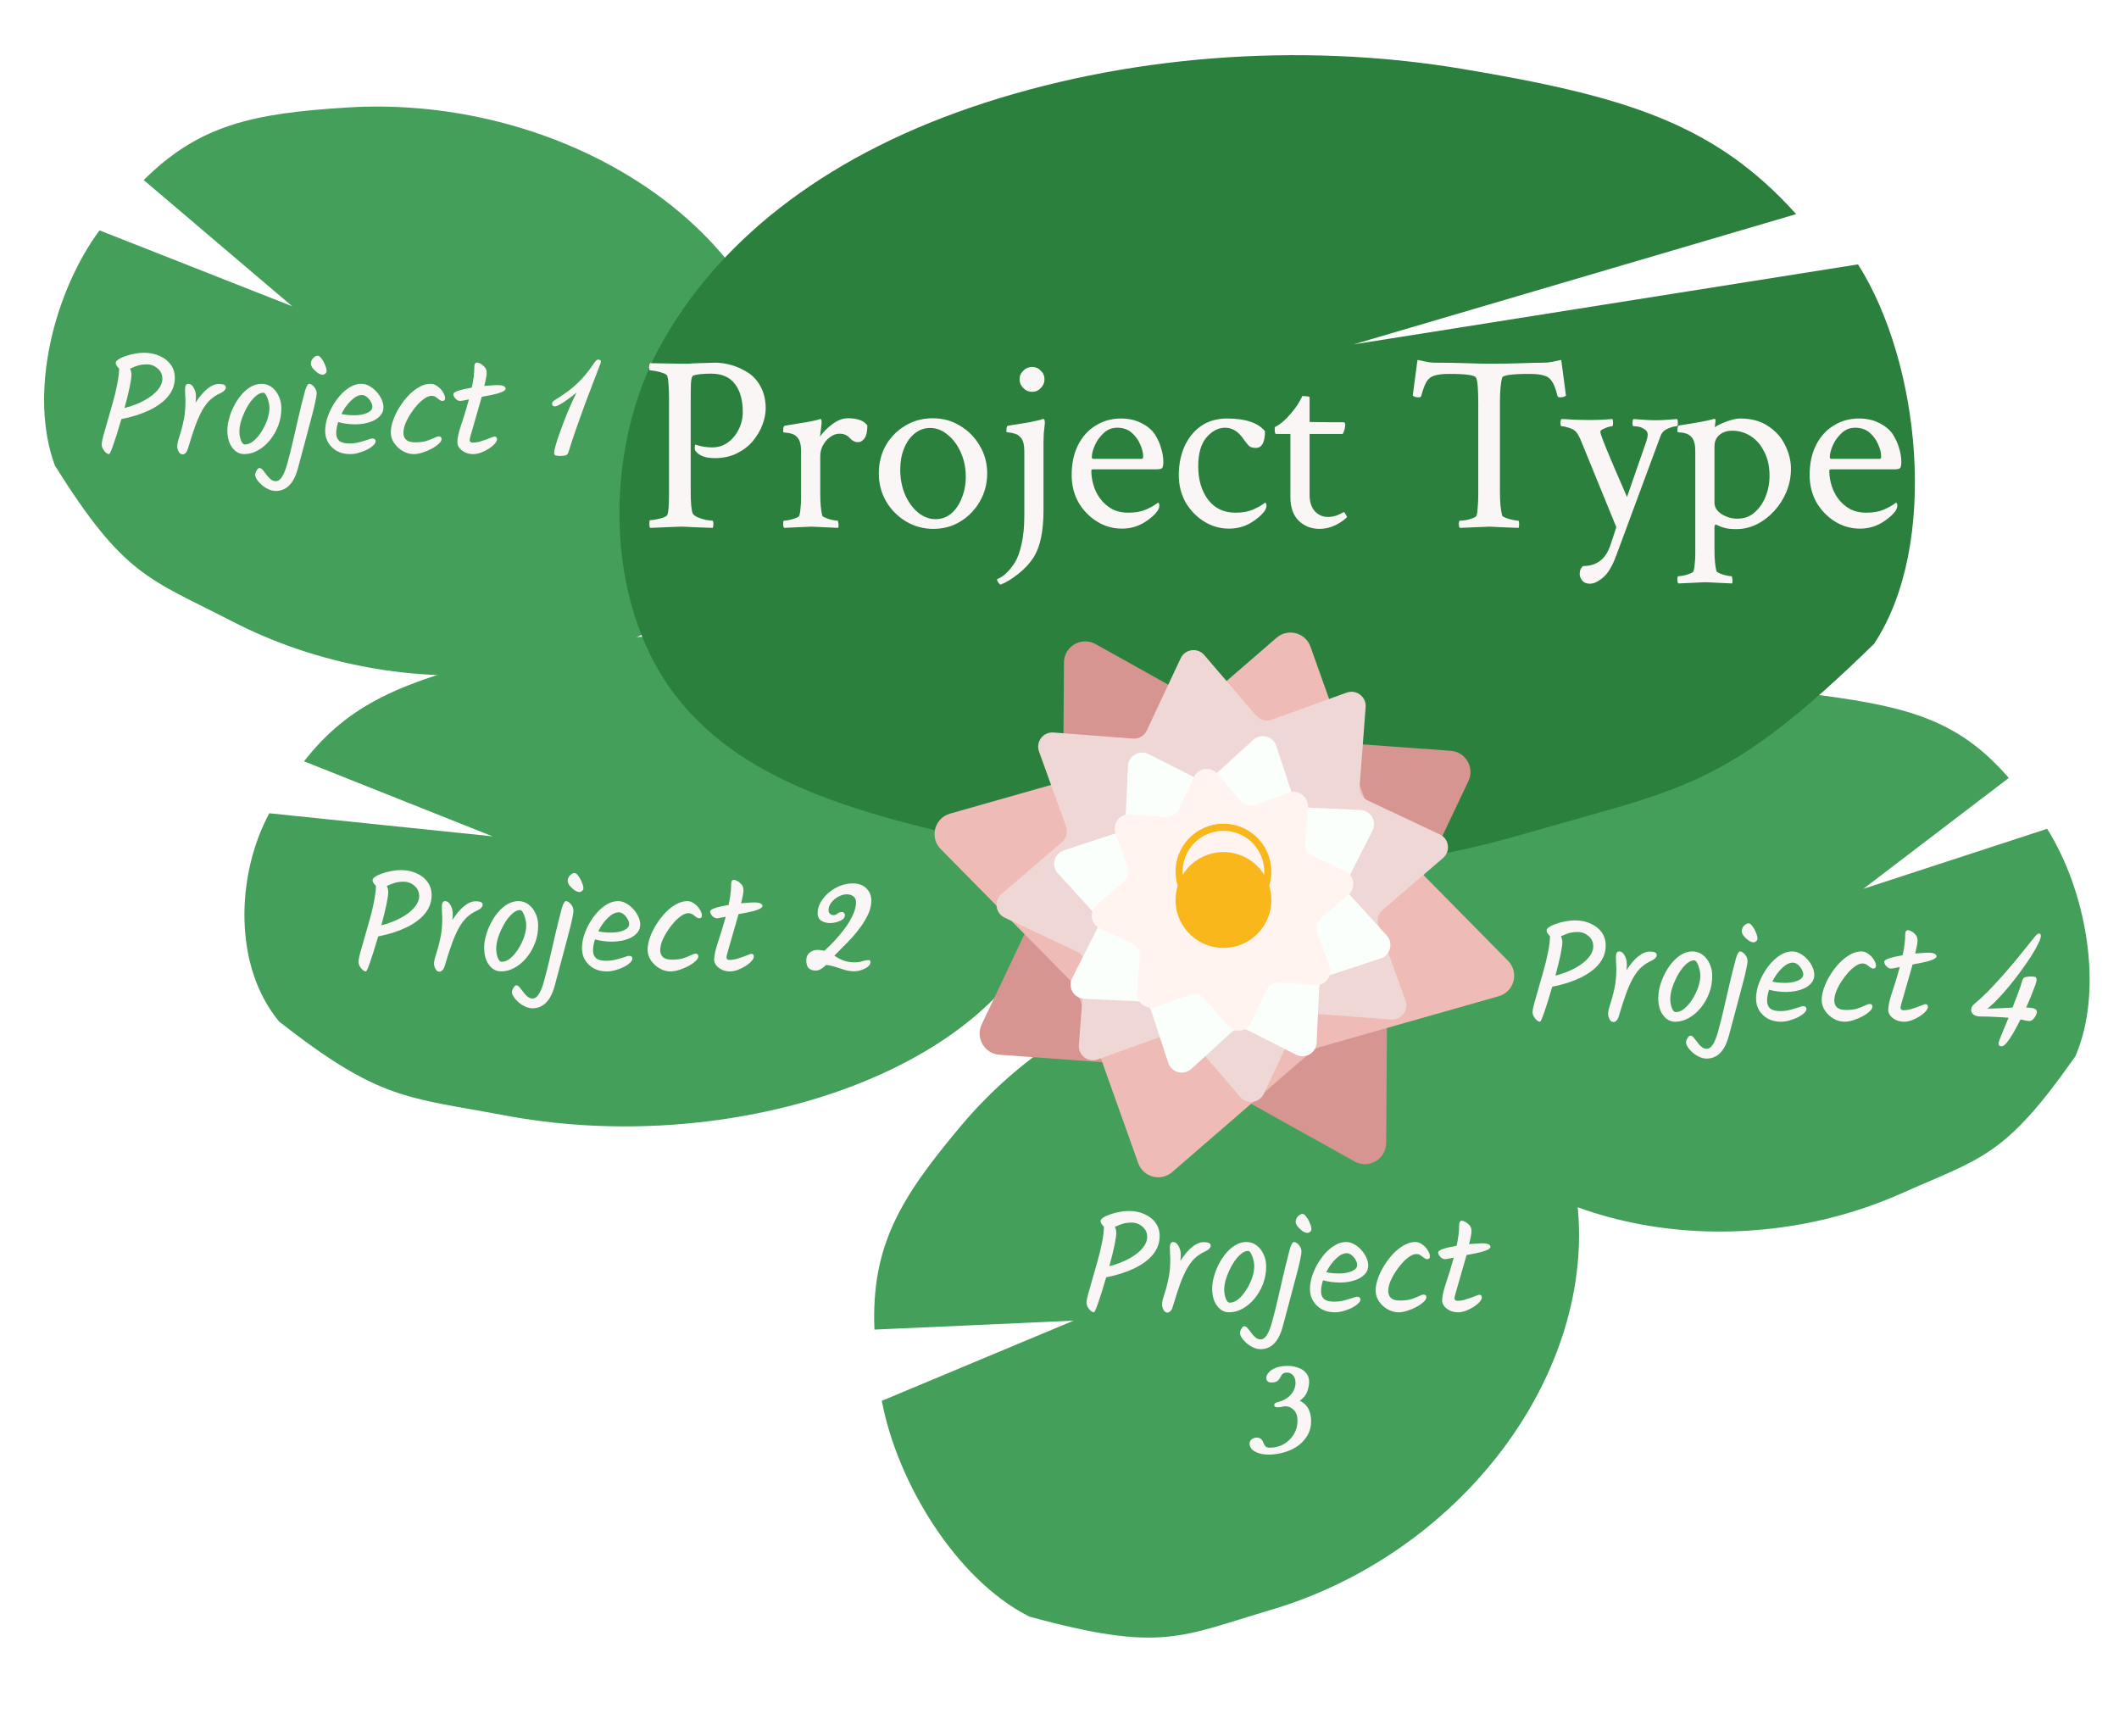 <svg width="299" height="245" viewBox="0 0 299 245" fill="none" xmlns="http://www.w3.org/2000/svg">
<g filter="url(#filter0_d_77_523)">
<path d="M37.998 110.747C33.329 119.408 32.86 132.291 39.401 140.154C53.631 151.284 57.313 150.766 71.379 153.402C85.445 156.039 100.953 155.235 114.622 151.16C128.29 147.085 139.049 140.059 144.622 131.568C150.194 123.077 150.144 113.787 144.482 105.662C138.819 97.538 127.989 91.216 114.281 88.034C100.572 84.852 85.062 85.06 71.029 88.613C56.997 92.166 49.355 95.131 42.902 103.417L69.5 114.003L37.998 110.747Z" fill="#449F5A"/>
</g>
<g filter="url(#filter1_d_77_523)">
<path d="M288.86 112.939C294.311 121.591 296.97 135.478 292.85 145.024C282.836 159.316 279.646 159.332 268.276 164.396C256.906 169.459 243.719 171.02 231.502 168.749C219.286 166.477 209 160.551 202.818 152.225C196.637 143.898 195.046 133.824 198.381 124.132C201.716 114.44 209.717 105.891 220.69 100.293C231.663 94.695 244.748 92.487 257.179 94.136C269.609 95.785 276.559 97.799 283.445 105.766L262.929 121.408L288.86 112.939Z" fill="#449F5A"/>
</g>
<g filter="url(#filter2_d_77_523)">
<path d="M124.428 193.647C126.547 204.994 134.814 218.839 145.249 224.093C163.945 229.201 166.505 226.928 179.377 223.13C192.25 219.332 203.953 211.22 212.013 200.509C220.073 189.799 223.856 177.33 222.563 165.74C221.27 154.15 215.002 144.347 205.085 138.406C195.168 132.464 182.379 130.85 169.424 133.904C156.468 136.958 144.362 144.44 135.666 154.769C126.969 165.098 122.924 171.812 123.385 183.598L151.48 182.339L124.428 193.647Z" fill="#449F5A"/>
</g>
<g filter="url(#filter3_d_77_523)">
<path d="M14.04 28.503C7.667 37.14 3.95 51.443 7.754 61.703C17.562 77.344 20.971 77.59 32.809 83.695C44.646 89.8 58.648 92.38 71.851 90.891C85.055 89.401 96.426 83.958 103.558 75.712C110.691 67.467 113.026 57.066 110.07 46.71C107.114 36.353 99.099 26.853 87.719 20.219C76.34 13.585 62.488 10.336 49.094 11.161C35.701 11.986 28.143 13.586 20.28 21.406L41.23 39.212L14.04 28.503Z" fill="#449F5A"/>
</g>
<g filter="url(#filter4_d_77_523)">
<path d="M262.175 33.304C270.912 47.031 273.738 72.788 264.438 86.84C243.324 107.464 237.361 107.145 215.262 113.607C193.163 120.07 168.254 121.018 145.804 116.252C123.354 111.485 105.374 107.315 95.218 94.004C85.062 80.693 85.281 59.209 93.14 44.851C100.999 30.493 115.63 18.448 137.076 11.13C158.523 3.813 183.349 1.871 206.304 5.716C229.259 9.561 241.911 13.368 253.444 26.21L191.015 44.586L262.175 33.304Z" fill="#2A803C"/>
</g>
<g filter="url(#filter5_d_77_523)">
<path d="M150.127 89.478C150.142 87.196 152.596 85.765 154.588 86.876L177.537 99.681C177.919 99.894 178.344 100.021 178.78 100.053L204.707 101.934C206.81 102.086 208.103 104.305 207.199 106.212L196.058 129.716C195.871 130.111 195.772 130.544 195.769 130.982L195.594 157.276C195.579 159.557 193.125 160.989 191.133 159.877L168.184 147.073C167.802 146.859 167.377 146.732 166.941 146.701L141.013 144.82C138.91 144.667 137.618 142.448 138.521 140.541L149.663 117.038C149.85 116.642 149.949 116.21 149.952 115.771L150.127 89.478Z" fill="#D69590"/>
</g>
<g filter="url(#filter6_d_77_523)">
<path d="M132.733 115.796C131.132 114.172 131.855 111.425 134.048 110.801L159.325 103.616C159.746 103.496 160.136 103.286 160.467 102.999L180.129 85.983C181.724 84.603 184.207 85.258 184.915 87.246L193.644 111.748C193.791 112.16 194.027 112.536 194.334 112.848L212.79 131.565C214.392 133.189 213.668 135.936 211.475 136.56L186.199 143.745C185.777 143.865 185.388 144.075 185.056 144.362L165.395 161.378C163.8 162.758 161.317 162.103 160.608 160.115L151.879 135.613C151.732 135.201 151.497 134.825 151.189 134.513L132.733 115.796Z" fill="#EEBBB7"/>
</g>
<path d="M146.608 106.028C146.116 104.663 147.195 103.244 148.641 103.354L159.855 104.207C160.683 104.27 161.463 103.815 161.816 103.063L166.6 92.877C167.217 91.564 168.982 91.324 169.926 92.425L177.254 100.965C177.794 101.595 178.667 101.825 179.448 101.543L190.029 97.725C191.393 97.233 192.81 98.312 192.7 99.759L191.847 110.983C191.784 111.811 192.239 112.592 192.99 112.945L203.169 117.733C204.482 118.35 204.721 120.116 203.621 121.061L195.088 128.393C194.458 128.934 194.228 129.809 194.51 130.59L198.324 141.177C198.816 142.543 197.737 143.961 196.291 143.851L185.077 142.998C184.249 142.935 183.469 143.39 183.116 144.142L178.332 154.328C177.715 155.641 175.95 155.881 175.006 154.78L167.679 146.24C167.138 145.61 166.265 145.38 165.484 145.662L154.903 149.48C153.539 149.972 152.122 148.893 152.232 147.446L153.085 136.222C153.148 135.394 152.693 134.613 151.942 134.26L141.763 129.472C140.451 128.855 140.211 127.089 141.311 126.144L149.844 118.812C150.474 118.271 150.704 117.396 150.423 116.615L146.608 106.028Z" fill="#EFD7D5"/>
<g filter="url(#filter7_d_77_523)">
<path d="M159.161 104.09C159.229 102.64 160.768 101.742 162.062 102.397L168.918 105.87C169.658 106.246 170.554 106.124 171.168 105.564L176.849 100.387C177.921 99.409 179.643 99.863 180.095 101.242L182.489 108.551C182.747 109.34 183.466 109.887 184.295 109.926L191.973 110.284C193.421 110.352 194.318 111.891 193.663 113.186L190.191 120.048C189.817 120.789 189.938 121.685 190.497 122.298L195.672 127.985C196.648 129.058 196.194 130.781 194.816 131.233L187.514 133.629C186.725 133.887 186.178 134.607 186.139 135.437L185.781 143.118C185.713 144.568 184.174 145.466 182.88 144.81L176.025 141.337C175.284 140.962 174.389 141.084 173.775 141.643L168.094 146.821C167.021 147.798 165.299 147.345 164.847 145.966L162.453 138.657C162.195 137.868 161.476 137.321 160.647 137.282L152.969 136.923C151.521 136.856 150.624 135.316 151.279 134.022L154.751 127.159C155.126 126.418 155.004 125.523 154.446 124.909L149.27 119.222C148.294 118.15 148.748 116.426 150.126 115.974L157.428 113.579C158.217 113.32 158.764 112.6 158.803 111.771L159.161 104.09Z" fill="#FBFFFB"/>
</g>
<g filter="url(#filter8_d_77_523)">
<path d="M157.412 113.572C156.92 112.207 157.998 110.788 159.444 110.898L164.391 111.275C165.218 111.338 165.999 110.882 166.352 110.13L168.462 105.638C169.079 104.324 170.844 104.084 171.788 105.185L175.02 108.952C175.561 109.582 176.434 109.812 177.215 109.531L181.883 107.847C183.247 107.355 184.664 108.433 184.554 109.88L184.178 114.831C184.115 115.66 184.569 116.44 185.32 116.794L189.811 118.906C191.123 119.523 191.363 121.289 190.262 122.234L186.499 125.468C185.869 126.009 185.639 126.884 185.92 127.665L187.603 132.335C188.094 133.7 187.016 135.119 185.57 135.009L180.624 134.633C179.796 134.569 179.015 135.025 178.662 135.777L176.552 140.269C175.935 141.583 174.171 141.823 173.226 140.722L169.994 136.955C169.453 136.325 168.58 136.095 167.799 136.376L163.131 138.06C161.767 138.553 160.35 137.474 160.46 136.027L160.837 131.076C160.9 130.248 160.445 129.467 159.694 129.114L155.203 127.001C153.891 126.384 153.652 124.618 154.752 123.673L158.515 120.439C159.145 119.898 159.376 119.023 159.094 118.242L157.412 113.572Z" fill="#FFF4F0"/>
</g>
<g filter="url(#filter9_i_77_523)">
<ellipse cx="6.763" cy="6.765" rx="6.763" ry="6.765" transform="matrix(0.864 -0.504 0.503 0.864 163.387 120.549)" fill="#FAB71C"/>
</g>
<path d="M178.043 119.831C179.785 122.821 178.774 126.658 175.787 128.4C172.799 130.143 168.966 129.132 167.224 126.142C165.482 123.152 166.493 119.316 169.48 117.573C172.468 115.831 176.301 116.841 178.043 119.831Z" stroke="#FAB71C"/>
<path d="M91.73 74.482C91.66 74.411 91.625 74.2 91.625 73.849C91.625 73.544 91.66 73.392 91.73 73.392C91.965 73.392 92.246 73.357 92.574 73.286C92.926 73.216 93.254 73.134 93.558 73.04C93.887 72.923 94.086 72.794 94.156 72.654C94.32 72.396 94.402 71.294 94.402 69.349V56.06C94.402 55.38 94.379 54.782 94.332 54.267C94.308 53.751 94.25 53.341 94.156 53.036C94.109 52.896 93.922 52.767 93.594 52.65C93.289 52.532 92.949 52.439 92.574 52.368C92.223 52.298 91.941 52.263 91.73 52.263C91.637 52.263 91.59 52.122 91.59 51.841C91.59 51.536 91.637 51.337 91.73 51.243L95.949 51.314C96.301 51.314 96.687 51.314 97.109 51.314C97.531 51.29 97.977 51.267 98.445 51.243C98.914 51.22 99.359 51.208 99.781 51.208C100.203 51.185 100.578 51.173 100.906 51.173C101.68 51.173 102.465 51.29 103.262 51.525C104.059 51.759 104.82 52.111 105.547 52.579C106.297 53.048 106.894 53.716 107.34 54.583C107.809 55.45 108.043 56.458 108.043 57.607C108.043 58.333 107.891 59.107 107.586 59.927C107.281 60.747 106.824 61.521 106.215 62.247C105.629 62.95 104.879 63.525 103.965 63.97C103.074 64.415 102.043 64.638 100.871 64.638C99.558 64.638 98.656 64.31 98.164 63.654C98.023 63.489 97.988 63.22 98.058 62.845C98.105 62.728 98.141 62.693 98.164 62.739C98.891 62.997 99.676 63.126 100.519 63.126C101.316 63.126 102.031 62.904 102.664 62.458C103.32 61.989 103.836 61.38 104.211 60.63C104.609 59.857 104.809 59.025 104.809 58.134C104.809 56.47 104.445 55.157 103.719 54.197C102.992 53.212 101.867 52.72 100.344 52.72C99.266 52.72 98.445 52.802 97.883 52.966C97.672 52.989 97.543 53.353 97.496 54.056C97.473 54.759 97.461 55.685 97.461 56.833V69.384C97.461 70.931 97.555 71.95 97.742 72.443C97.836 72.63 98.058 72.806 98.41 72.97C98.785 73.134 99.183 73.263 99.605 73.357C100.027 73.427 100.332 73.462 100.519 73.462C100.613 73.462 100.66 73.626 100.66 73.954C100.66 74.118 100.637 74.294 100.59 74.482C99.418 74.435 98.445 74.4 97.672 74.376C96.922 74.329 96.371 74.306 96.019 74.306L91.73 74.482ZM110.644 74.482C110.551 74.388 110.504 74.189 110.504 73.884C110.504 73.603 110.551 73.462 110.644 73.462C110.832 73.462 111.09 73.427 111.418 73.357C111.746 73.286 112.051 73.193 112.332 73.075C112.613 72.958 112.766 72.853 112.789 72.759C112.883 72.431 112.941 72.056 112.965 71.634C113.012 71.212 113.035 70.767 113.035 70.298V63.654C113.035 62.763 112.871 62.13 112.543 61.755C112.309 61.474 112.027 61.286 111.699 61.193C111.394 61.099 111.113 61.052 110.855 61.052C110.621 61.029 110.504 60.993 110.504 60.947C110.504 60.384 110.574 60.091 110.715 60.068C113.269 59.669 114.746 59.411 115.144 59.294L115.742 59.118C115.836 59.095 115.894 59.189 115.918 59.4C115.941 59.611 115.941 59.763 115.918 59.857L115.707 61.614C116.129 60.982 116.703 60.396 117.43 59.857C118.18 59.294 118.918 59.013 119.644 59.013C121.004 59.013 121.918 59.353 122.387 60.032C122.387 60.853 122.258 61.45 122 61.825C121.742 62.2 121.426 62.388 121.051 62.388C120.629 62.388 120.242 62.189 119.891 61.79C119.539 61.392 119.059 61.193 118.449 61.193C117.98 61.193 117.535 61.357 117.113 61.685C116.691 61.989 116.351 62.388 116.094 62.88C115.859 63.349 115.742 63.841 115.742 64.357V69.63C115.742 70.31 115.766 70.907 115.812 71.423C115.859 71.939 115.93 72.384 116.023 72.759C116.07 72.853 116.234 72.958 116.516 73.075C116.797 73.193 117.101 73.286 117.43 73.357C117.781 73.427 118.027 73.462 118.168 73.462C118.238 73.462 118.285 73.603 118.309 73.884C118.332 74.165 118.32 74.365 118.273 74.482L114.476 74.306L110.644 74.482ZM131.703 74.622C130.297 74.622 129.008 74.271 127.836 73.568C126.664 72.865 125.726 71.915 125.023 70.72C124.344 69.525 124.004 68.212 124.004 66.782C124.004 65.329 124.332 64.017 124.988 62.845C125.668 61.673 126.582 60.747 127.73 60.068C128.879 59.364 130.18 59.013 131.633 59.013C133.039 59.013 134.316 59.364 135.465 60.068C136.637 60.771 137.562 61.708 138.242 62.88C138.945 64.052 139.297 65.353 139.297 66.782C139.297 68.212 138.957 69.525 138.277 70.72C137.598 71.915 136.684 72.865 135.535 73.568C134.41 74.271 133.133 74.622 131.703 74.622ZM132.019 73.251C132.863 73.251 133.601 72.982 134.234 72.443C134.867 71.904 135.359 71.177 135.711 70.263C136.086 69.349 136.273 68.353 136.273 67.275C136.273 66.009 136.039 64.861 135.57 63.829C135.101 62.775 134.48 61.943 133.707 61.333C132.957 60.7 132.137 60.384 131.246 60.384C130.426 60.384 129.687 60.654 129.031 61.193C128.398 61.708 127.906 62.411 127.555 63.302C127.203 64.169 127.027 65.154 127.027 66.255C127.027 67.521 127.25 68.693 127.695 69.771C128.164 70.825 128.773 71.669 129.523 72.302C130.297 72.935 131.129 73.251 132.019 73.251ZM141.16 82.497C140.996 82.38 140.855 82.204 140.738 81.97C140.668 81.853 140.656 81.771 140.703 81.724L141.125 81.513C141.406 81.372 141.723 81.126 142.074 80.775C142.449 80.423 142.824 79.954 143.199 79.368C143.574 78.782 143.891 77.915 144.148 76.767C144.406 75.618 144.535 74.294 144.535 72.794V63.654C144.535 62.763 144.371 62.13 144.043 61.755C143.809 61.474 143.527 61.286 143.199 61.193C142.894 61.099 142.613 61.04 142.355 61.017C142.121 60.993 142.004 60.97 142.004 60.947C142.004 60.384 142.074 60.091 142.215 60.068C143.457 59.88 144.476 59.716 145.273 59.575C146.07 59.411 146.551 59.306 146.715 59.259L147.137 59.118H147.242C147.336 59.118 147.394 59.224 147.418 59.435C147.441 59.622 147.441 59.763 147.418 59.857C147.371 60.325 147.324 60.771 147.277 61.193C147.254 61.614 147.242 62.013 147.242 62.388V71.986C147.242 74.939 146.785 77.142 145.871 78.595C145.285 79.509 144.535 80.318 143.621 81.021C142.73 81.724 141.91 82.216 141.16 82.497ZM145.625 55.286C145.156 55.286 144.746 55.111 144.394 54.759C144.043 54.407 143.867 53.997 143.867 53.529C143.867 53.036 144.043 52.626 144.394 52.298C144.746 51.947 145.156 51.771 145.625 51.771C146.117 51.771 146.527 51.947 146.855 52.298C147.207 52.626 147.383 53.036 147.383 53.529C147.383 53.997 147.207 54.407 146.855 54.759C146.527 55.111 146.117 55.286 145.625 55.286ZM158.316 74.587C157.027 74.587 155.844 74.247 154.766 73.568C153.687 72.888 152.82 71.986 152.164 70.861C151.531 69.712 151.215 68.435 151.215 67.029C151.215 65.388 151.519 63.97 152.129 62.775C152.738 61.579 153.57 60.665 154.625 60.032C155.68 59.376 156.863 59.048 158.176 59.048C159.254 59.048 160.203 59.259 161.023 59.681C161.844 60.079 162.476 60.595 162.922 61.228C163.344 61.884 163.648 62.552 163.836 63.232C164.047 63.888 164.152 64.544 164.152 65.2C164.152 65.669 164.082 65.962 163.941 66.079C163.801 66.173 163.531 66.22 163.133 66.22H154.273C154.086 66.22 153.992 66.279 153.992 66.396C153.992 67.38 154.191 68.329 154.59 69.243C154.988 70.134 155.574 70.872 156.348 71.458C157.121 72.044 158.07 72.337 159.195 72.337C160.18 72.337 161 72.197 161.656 71.915C162.336 71.611 162.828 71.341 163.133 71.107L163.379 70.931C163.519 70.931 163.59 71.083 163.59 71.388C163.59 71.552 163.519 71.763 163.379 72.021C162.91 72.677 162.219 73.275 161.305 73.814C160.391 74.329 159.394 74.587 158.316 74.587ZM154.273 64.743H161.129C161.246 64.743 161.305 64.626 161.305 64.392C161.305 63.876 161.164 63.314 160.883 62.704C160.625 62.072 160.226 61.521 159.687 61.052C159.148 60.583 158.469 60.349 157.648 60.349C156.898 60.349 156.254 60.607 155.715 61.122C155.176 61.614 154.766 62.189 154.484 62.845C154.203 63.478 154.062 64.029 154.062 64.497C154.062 64.661 154.133 64.743 154.273 64.743ZM173.434 74.587C172.144 74.587 170.961 74.247 169.883 73.568C168.805 72.888 167.937 71.986 167.281 70.861C166.648 69.712 166.332 68.435 166.332 67.029C166.332 65.575 166.59 64.251 167.105 63.056C167.644 61.837 168.418 60.864 169.426 60.138C170.457 59.411 171.699 59.048 173.152 59.048C175.73 59.048 177.512 59.646 178.496 60.841C178.496 62.411 178.062 63.197 177.195 63.197C176.797 63.197 176.492 63.114 176.281 62.95C176.07 62.763 175.801 62.435 175.473 61.966C174.746 60.888 173.879 60.349 172.871 60.349C171.91 60.349 171.031 60.806 170.234 61.72C169.461 62.634 169.074 63.993 169.074 65.798C169.074 67.673 169.531 69.232 170.445 70.474C171.383 71.716 172.672 72.337 174.312 72.337C175.297 72.337 176.117 72.197 176.773 71.915C177.453 71.611 177.945 71.341 178.25 71.107L178.496 70.931C178.637 70.931 178.707 71.083 178.707 71.388C178.707 71.552 178.637 71.763 178.496 72.021C178.027 72.677 177.336 73.275 176.422 73.814C175.508 74.329 174.512 74.587 173.434 74.587ZM186.195 74.622C185.023 74.622 184.039 74.236 183.242 73.462C182.469 72.689 182.082 71.587 182.082 70.157V61.228H180.043C179.926 61.228 179.867 60.982 179.867 60.489C179.867 60.349 179.879 60.267 179.902 60.243C180.605 59.915 181.344 59.294 182.117 58.38C182.656 57.747 183.055 57.197 183.312 56.728C183.594 56.259 183.734 55.978 183.734 55.884C184.437 55.884 184.789 55.943 184.789 56.06V59.54L187.566 59.575H189.535C189.723 59.575 189.816 59.681 189.816 59.892C189.816 60.337 189.699 60.782 189.465 61.228H184.789V69.841C184.789 70.779 185.023 71.529 185.492 72.091C185.984 72.654 186.617 72.935 187.391 72.935C188.117 72.935 188.844 72.712 189.57 72.267C189.641 72.22 189.746 72.325 189.887 72.583C190.027 72.818 190.086 72.947 190.062 72.97C189.711 73.345 189.172 73.72 188.445 74.095C187.719 74.447 186.969 74.622 186.195 74.622ZM205.988 74.482C205.894 74.388 205.848 74.212 205.848 73.954C205.848 73.626 205.894 73.462 205.988 73.462C206.199 73.462 206.48 73.439 206.832 73.392C207.184 73.322 207.512 73.228 207.816 73.111C208.121 72.993 208.297 72.876 208.344 72.759C208.437 72.431 208.496 72.009 208.519 71.493C208.566 70.978 208.59 70.357 208.59 69.63V56.904C208.59 54.864 208.484 53.657 208.273 53.282C208.109 52.931 206.844 52.755 204.476 52.755C203.586 52.755 202.894 52.837 202.402 53.001C201.91 53.142 201.535 53.435 201.277 53.88C201.019 54.325 200.773 54.993 200.539 55.884C200.492 56.001 200.375 56.06 200.187 56.06C199.789 56.06 199.508 55.978 199.344 55.814L200.012 50.786C200.527 50.904 200.984 50.997 201.383 51.068C201.781 51.138 202.133 51.173 202.437 51.173C204.125 51.173 205.613 51.197 206.902 51.243C208.191 51.29 209.269 51.314 210.137 51.314C211.941 51.314 213.488 51.29 214.777 51.243C216.09 51.197 217.121 51.173 217.871 51.173C218.176 51.173 218.527 51.138 218.926 51.068C219.324 50.997 219.781 50.904 220.297 50.786L220.965 55.814C220.801 55.978 220.519 56.06 220.121 56.06C219.934 56.06 219.816 56.001 219.769 55.884C219.559 54.993 219.312 54.325 219.031 53.88C218.773 53.435 218.398 53.142 217.906 53.001C217.414 52.837 216.723 52.755 215.832 52.755C213.371 52.755 212.082 52.931 211.965 53.282C211.754 54.009 211.648 55.181 211.648 56.798V69.49C211.648 70.849 211.754 71.939 211.965 72.759C212.012 72.853 212.187 72.958 212.492 73.075C212.797 73.193 213.125 73.286 213.476 73.357C213.828 73.427 214.074 73.462 214.215 73.462C214.309 73.462 214.355 73.638 214.355 73.99C214.355 74.13 214.332 74.294 214.285 74.482C213.113 74.435 212.187 74.4 211.508 74.376C210.828 74.329 210.394 74.306 210.207 74.306L205.988 74.482ZM224.34 82.357C223.848 82.357 223.484 82.204 223.25 81.9C223.016 81.595 222.898 81.29 222.898 80.986C222.898 80.493 223.062 80.118 223.391 79.861C225.336 79.861 226.625 78.853 227.258 76.837C227.375 76.486 227.516 76.064 227.68 75.572C227.844 75.079 227.973 74.681 228.066 74.376L223.039 62.072C222.922 61.79 222.805 61.556 222.687 61.368C222.57 61.157 222.453 60.993 222.336 60.876C222.125 60.665 221.797 60.489 221.351 60.349C220.93 60.208 220.59 60.138 220.332 60.138C220.238 60.138 220.191 59.986 220.191 59.681C220.191 59.4 220.238 59.212 220.332 59.118C220.965 59.142 221.586 59.177 222.195 59.224C222.828 59.247 223.473 59.259 224.129 59.259C224.879 59.259 225.523 59.247 226.062 59.224C226.601 59.177 227.094 59.142 227.539 59.118C227.586 59.306 227.609 59.482 227.609 59.646C227.609 59.974 227.562 60.138 227.469 60.138C227.375 60.138 227.199 60.173 226.941 60.243C226.707 60.314 226.473 60.407 226.238 60.525C226.004 60.618 225.863 60.736 225.816 60.876V60.947C225.816 61.345 227.07 64.404 229.578 70.122L232.25 62.423C232.414 61.954 232.496 61.591 232.496 61.333C232.496 60.982 232.309 60.7 231.934 60.489C231.582 60.255 231.101 60.138 230.492 60.138C230.398 60.138 230.351 59.986 230.351 59.681C230.351 59.4 230.398 59.212 230.492 59.118C230.797 59.142 231.254 59.177 231.863 59.224C232.473 59.271 233.059 59.294 233.621 59.294C234.137 59.294 234.699 59.271 235.309 59.224C235.918 59.177 236.375 59.142 236.68 59.118C236.726 59.306 236.75 59.482 236.75 59.646C236.75 59.974 236.703 60.138 236.609 60.138C236.305 60.138 235.894 60.243 235.379 60.454C234.863 60.665 234.512 61.005 234.324 61.474L228.031 78.454C227.492 79.907 226.883 80.915 226.203 81.478C225.523 82.064 224.902 82.357 224.34 82.357ZM236.82 82.322C236.726 82.228 236.68 82.04 236.68 81.759C236.68 81.454 236.726 81.302 236.82 81.302C237.008 81.302 237.266 81.267 237.594 81.197C237.922 81.126 238.226 81.032 238.508 80.915C238.789 80.798 238.941 80.693 238.965 80.599C239.059 80.271 239.117 79.896 239.141 79.474C239.187 79.052 239.211 78.607 239.211 78.138V63.618C239.211 62.728 239.047 62.095 238.719 61.72C238.484 61.439 238.203 61.251 237.875 61.157C237.57 61.064 237.289 61.017 237.031 61.017C236.797 60.993 236.68 60.958 236.68 60.911C236.68 60.349 236.75 60.056 236.891 60.032C239.375 59.657 240.969 59.364 241.672 59.154L241.918 59.083C242.035 59.083 242.082 59.212 242.059 59.47C242.035 59.704 242.012 59.904 241.988 60.068L241.953 60.279C242.187 60.114 242.516 59.939 242.937 59.751C243.359 59.564 243.805 59.4 244.273 59.259C244.766 59.118 245.187 59.048 245.539 59.048C247.133 59.048 248.457 59.411 249.512 60.138C250.59 60.841 251.387 61.743 251.902 62.845C252.441 63.923 252.711 65.025 252.711 66.15C252.711 67.275 252.5 68.353 252.078 69.384C251.656 70.392 251.082 71.294 250.355 72.091C249.629 72.888 248.797 73.521 247.859 73.99C246.945 74.435 245.996 74.657 245.012 74.657C244.285 74.657 243.734 74.599 243.359 74.482C242.984 74.388 242.551 74.224 242.059 73.99C241.965 74.083 241.918 74.236 241.918 74.447V77.47C241.918 78.15 241.941 78.747 241.988 79.263C242.035 79.779 242.105 80.224 242.199 80.599C242.246 80.693 242.41 80.798 242.691 80.915C242.973 81.032 243.277 81.126 243.605 81.197C243.934 81.267 244.168 81.302 244.309 81.302C244.379 81.302 244.426 81.443 244.449 81.724C244.473 82.029 244.461 82.228 244.414 82.322L240.652 82.146L236.82 82.322ZM245.152 73.181C246.09 73.181 246.887 72.9 247.543 72.337C248.223 71.751 248.75 71.001 249.125 70.087C249.5 69.15 249.687 68.165 249.687 67.134C249.687 65.822 249.441 64.697 248.949 63.759C248.48 62.798 247.848 62.06 247.051 61.544C246.254 61.029 245.375 60.771 244.414 60.771C243.687 60.771 243.09 60.97 242.621 61.368C242.152 61.743 241.918 62.294 241.918 63.021V70.931C241.918 71.564 242.258 72.103 242.937 72.548C243.617 72.97 244.355 73.181 245.152 73.181ZM262.449 74.587C261.16 74.587 259.976 74.247 258.898 73.568C257.82 72.888 256.953 71.986 256.297 70.861C255.664 69.712 255.348 68.435 255.348 67.029C255.348 65.388 255.652 63.97 256.262 62.775C256.871 61.579 257.703 60.665 258.758 60.032C259.812 59.376 260.996 59.048 262.309 59.048C263.387 59.048 264.336 59.259 265.156 59.681C265.976 60.079 266.609 60.595 267.055 61.228C267.476 61.884 267.781 62.552 267.969 63.232C268.18 63.888 268.285 64.544 268.285 65.2C268.285 65.669 268.215 65.962 268.074 66.079C267.934 66.173 267.664 66.22 267.266 66.22H258.406C258.219 66.22 258.125 66.279 258.125 66.396C258.125 67.38 258.324 68.329 258.723 69.243C259.121 70.134 259.707 70.872 260.48 71.458C261.254 72.044 262.203 72.337 263.328 72.337C264.312 72.337 265.133 72.197 265.789 71.915C266.469 71.611 266.961 71.341 267.266 71.107L267.512 70.931C267.652 70.931 267.723 71.083 267.723 71.388C267.723 71.552 267.652 71.763 267.512 72.021C267.043 72.677 266.351 73.275 265.437 73.814C264.523 74.329 263.527 74.587 262.449 74.587ZM258.406 64.743H265.262C265.379 64.743 265.437 64.626 265.437 64.392C265.437 63.876 265.297 63.314 265.016 62.704C264.758 62.072 264.359 61.521 263.82 61.052C263.281 60.583 262.601 60.349 261.781 60.349C261.031 60.349 260.387 60.607 259.848 61.122C259.309 61.614 258.898 62.189 258.617 62.845C258.336 63.478 258.195 64.029 258.195 64.497C258.195 64.661 258.266 64.743 258.406 64.743Z" fill="#FAF6F6"/>
<path d="M15.39 64.072C15.27 64.072 15.124 64.006 14.95 63.872C14.79 63.726 14.65 63.552 14.53 63.352C14.41 63.139 14.35 62.926 14.35 62.712C14.35 62.459 14.43 62.039 14.59 61.452C14.75 60.852 14.95 60.152 15.19 59.352C15.43 58.552 15.67 57.712 15.91 56.832C16.164 55.952 16.37 55.092 16.53 54.252C16.704 53.412 16.797 52.659 16.81 51.992C16.49 51.699 16.33 51.432 16.33 51.192C16.33 51.032 16.457 50.872 16.71 50.712C16.964 50.539 17.29 50.386 17.69 50.252C18.09 50.106 18.517 49.992 18.97 49.912C19.437 49.819 19.877 49.772 20.29 49.772C21.144 49.772 21.897 49.926 22.55 50.232C23.217 50.526 23.737 50.939 24.11 51.472C24.484 51.992 24.67 52.606 24.67 53.312C24.67 54.272 24.357 55.139 23.73 55.912C23.104 56.672 22.224 57.326 21.09 57.872C19.957 58.419 18.637 58.839 17.13 59.132C16.157 62.426 15.577 64.072 15.39 64.072ZM17.57 57.572C18.637 57.292 19.57 56.932 20.37 56.492C21.17 56.052 21.79 55.572 22.23 55.052C22.684 54.519 22.91 53.979 22.91 53.432C22.91 52.846 22.69 52.366 22.25 51.992C21.81 51.606 21.304 51.412 20.73 51.412C20.29 51.412 19.897 51.459 19.55 51.552C19.217 51.646 18.817 51.799 18.35 52.012C18.484 52.306 18.55 52.579 18.55 52.832C18.55 53.579 18.224 55.159 17.57 57.572ZM25.77 64.112C25.53 64.112 25.343 63.979 25.21 63.712C25.076 63.446 25.01 63.212 25.01 63.012C25.01 62.706 25.07 62.366 25.19 61.992C25.31 61.606 25.443 61.166 25.59 60.672C25.736 60.166 25.87 59.579 25.99 58.912C26.11 58.246 26.17 57.472 26.17 56.592C26.17 56.339 26.156 56.059 26.13 55.752C26.116 55.432 26.11 55.146 26.11 54.892C26.11 54.692 26.143 54.519 26.21 54.372C26.29 54.226 26.403 54.152 26.55 54.152C26.87 54.152 27.13 54.339 27.33 54.712C27.543 55.086 27.65 55.486 27.65 55.912C27.65 56.246 27.63 56.546 27.59 56.812C28.75 55.052 29.85 54.172 30.89 54.172C31.543 54.172 31.87 54.332 31.87 54.652C31.87 54.812 31.796 54.966 31.65 55.112C31.516 55.259 31.283 55.406 30.95 55.552C30.496 55.766 30.083 56.039 29.71 56.372C29.336 56.706 28.976 57.159 28.63 57.732C28.296 58.292 27.956 59.026 27.61 59.932C27.276 60.839 26.91 61.966 26.51 63.312C26.43 63.579 26.323 63.779 26.19 63.912C26.056 64.046 25.916 64.112 25.77 64.112ZM34.461 64.072C34.008 64.072 33.601 63.932 33.241 63.652C32.881 63.359 32.595 62.966 32.381 62.472C32.181 61.966 32.081 61.386 32.081 60.732C32.081 60.212 32.161 59.659 32.321 59.072C32.481 58.472 32.708 57.886 33.001 57.312C33.295 56.726 33.641 56.199 34.041 55.732C34.441 55.252 34.881 54.872 35.361 54.592C35.855 54.299 36.375 54.152 36.921 54.152C37.441 54.152 37.908 54.306 38.321 54.612C38.748 54.919 39.081 55.339 39.321 55.872C39.575 56.392 39.701 56.972 39.701 57.612C39.701 58.466 39.555 59.279 39.261 60.052C38.968 60.826 38.568 61.519 38.061 62.132C37.568 62.732 37.008 63.206 36.381 63.552C35.768 63.899 35.128 64.072 34.461 64.072ZM34.561 62.712C34.975 62.712 35.381 62.546 35.781 62.212C36.195 61.866 36.568 61.426 36.901 60.892C37.248 60.346 37.521 59.779 37.721 59.192C37.921 58.592 38.021 58.046 38.021 57.552C38.021 57.246 37.975 56.932 37.881 56.612C37.801 56.279 37.695 55.999 37.561 55.772C37.428 55.532 37.295 55.412 37.161 55.412C36.841 55.412 36.521 55.539 36.201 55.792C35.881 56.046 35.575 56.379 35.281 56.792C34.988 57.206 34.728 57.659 34.501 58.152C34.275 58.632 34.095 59.112 33.961 59.592C33.841 60.072 33.781 60.506 33.781 60.892C33.781 61.319 33.855 61.732 34.001 62.132C34.148 62.519 34.335 62.712 34.561 62.712ZM45.544 52.872C45.331 52.872 45.09 52.786 44.824 52.612C44.571 52.426 44.344 52.212 44.144 51.972C43.957 51.719 43.864 51.499 43.864 51.312C43.864 51.032 43.964 50.779 44.164 50.552C44.377 50.312 44.604 50.192 44.844 50.192C45.004 50.192 45.177 50.326 45.364 50.592C45.564 50.846 45.73 51.146 45.864 51.492C46.011 51.826 46.084 52.112 46.084 52.352C46.084 52.486 46.024 52.606 45.904 52.712C45.784 52.819 45.664 52.872 45.544 52.872ZM38.904 69.272C38.571 69.272 38.23 69.192 37.884 69.032C37.537 68.872 37.224 68.672 36.944 68.432C36.664 68.192 36.437 67.939 36.264 67.672C36.09 67.419 36.004 67.192 36.004 66.992C36.004 66.806 36.077 66.599 36.224 66.372C36.357 66.146 36.484 66.032 36.604 66.032C36.764 66.032 36.924 66.126 37.084 66.312C37.244 66.499 37.41 66.712 37.584 66.952C37.757 67.206 37.957 67.426 38.184 67.612C38.397 67.799 38.644 67.892 38.924 67.892C39.257 67.892 39.557 67.672 39.824 67.232C40.09 66.792 40.331 66.179 40.544 65.392C40.837 64.326 41.104 63.266 41.344 62.212C41.584 61.159 41.837 60.059 42.104 58.912C42.37 57.752 42.684 56.492 43.044 55.132C43.244 54.479 43.437 54.152 43.624 54.152C43.85 54.152 44.084 54.299 44.324 54.592C44.564 54.872 44.684 55.179 44.684 55.512C44.684 55.726 44.624 56.099 44.504 56.632C44.397 57.166 44.244 57.806 44.044 58.552C43.857 59.299 43.644 60.106 43.404 60.972C43.177 61.826 42.944 62.699 42.704 63.592C42.464 64.486 42.237 65.332 42.024 66.132C41.45 68.226 40.41 69.272 38.904 69.272ZM49.402 64.072C48.709 64.072 48.095 63.932 47.562 63.652C47.042 63.359 46.629 62.966 46.322 62.472C46.029 61.979 45.882 61.419 45.882 60.792C45.882 60.259 45.969 59.692 46.142 59.092C46.329 58.492 46.582 57.906 46.902 57.332C47.235 56.746 47.615 56.212 48.042 55.732C48.482 55.252 48.949 54.872 49.442 54.592C49.935 54.299 50.449 54.152 50.982 54.152C51.382 54.152 51.762 54.259 52.122 54.472C52.495 54.672 52.829 54.939 53.122 55.272C53.429 55.606 53.669 55.966 53.842 56.352C54.015 56.739 54.102 57.106 54.102 57.452C54.102 57.892 53.975 58.266 53.722 58.572C53.469 58.879 53.142 59.132 52.742 59.332C52.342 59.519 51.909 59.659 51.442 59.752C50.989 59.832 50.562 59.872 50.162 59.872C49.295 59.872 48.482 59.766 47.722 59.552C47.535 60.139 47.442 60.659 47.442 61.112C47.442 61.579 47.582 61.939 47.862 62.192C48.155 62.446 48.635 62.572 49.302 62.572C49.782 62.572 50.249 62.512 50.702 62.392C51.155 62.272 51.542 62.159 51.862 62.052C52.195 61.932 52.402 61.872 52.482 61.872C52.829 61.872 53.002 62.006 53.002 62.272C53.002 62.446 52.889 62.639 52.662 62.852C52.435 63.066 52.142 63.266 51.782 63.452C51.422 63.626 51.029 63.772 50.602 63.892C50.189 64.012 49.789 64.072 49.402 64.072ZM50.002 58.592C50.682 58.592 51.275 58.486 51.782 58.272C52.289 58.046 52.542 57.752 52.542 57.392C52.542 57.152 52.462 56.906 52.302 56.652C52.155 56.386 51.969 56.166 51.742 55.992C51.515 55.819 51.295 55.732 51.082 55.732C50.589 55.732 50.075 55.992 49.542 56.512C49.009 57.019 48.555 57.652 48.182 58.412C48.715 58.532 49.322 58.592 50.002 58.592ZM58.366 64.072C57.846 64.072 57.339 63.932 56.846 63.652C56.352 63.372 55.946 62.999 55.626 62.532C55.306 62.066 55.146 61.552 55.146 60.992C55.146 60.486 55.252 59.926 55.466 59.312C55.679 58.699 55.972 58.092 56.346 57.492C56.719 56.879 57.146 56.319 57.626 55.812C58.106 55.306 58.612 54.906 59.146 54.612C59.679 54.306 60.212 54.152 60.746 54.152C61.106 54.152 61.439 54.272 61.746 54.512C62.066 54.739 62.319 55.012 62.506 55.332C62.706 55.652 62.806 55.939 62.806 56.192C62.806 56.326 62.766 56.426 62.686 56.492C62.606 56.546 62.513 56.572 62.406 56.572C62.273 56.572 62.133 56.512 61.986 56.392C61.839 56.272 61.679 56.152 61.506 56.032C61.333 55.912 61.126 55.852 60.886 55.852C60.593 55.852 60.273 55.972 59.926 56.212C59.579 56.439 59.226 56.752 58.866 57.152C58.519 57.539 58.199 57.966 57.906 58.432C57.612 58.886 57.373 59.346 57.186 59.812C57.013 60.279 56.926 60.699 56.926 61.072C56.926 61.486 57.053 61.812 57.306 62.052C57.572 62.292 57.999 62.412 58.586 62.412C59.226 62.412 59.759 62.346 60.186 62.212C60.626 62.066 60.979 61.926 61.246 61.792C61.526 61.646 61.752 61.572 61.926 61.572C62.179 61.572 62.306 61.699 62.306 61.952C62.306 62.152 62.172 62.372 61.906 62.612C61.653 62.852 61.319 63.086 60.906 63.312C60.506 63.526 60.079 63.706 59.626 63.852C59.172 63.999 58.752 64.072 58.366 64.072ZM66.792 64.072C66.365 64.072 65.979 63.992 65.632 63.832C65.285 63.659 65.012 63.446 64.812 63.192C64.625 62.939 64.532 62.692 64.532 62.452C64.532 61.866 64.699 61.072 65.032 60.072C65.379 59.072 65.759 57.832 66.172 56.352C65.865 56.419 65.605 56.472 65.392 56.512C65.179 56.552 65.019 56.572 64.912 56.572C64.699 56.572 64.485 56.466 64.272 56.252C64.072 56.026 63.972 55.812 63.972 55.612C63.972 55.292 64.839 54.986 66.572 54.692C66.812 53.586 66.932 52.606 66.932 51.752C66.932 51.352 67.065 51.152 67.332 51.152C67.439 51.152 67.592 51.206 67.792 51.312C68.005 51.419 68.205 51.579 68.392 51.792C68.579 52.006 68.672 52.279 68.672 52.612C68.672 52.826 68.639 53.086 68.572 53.392C68.519 53.686 68.439 54.039 68.332 54.452C68.719 54.426 69.059 54.399 69.352 54.372C69.659 54.346 69.925 54.332 70.152 54.332C70.952 54.332 71.352 54.512 71.352 54.872C71.352 54.939 71.272 55.032 71.112 55.152C70.965 55.259 70.652 55.386 70.172 55.532C69.692 55.666 68.959 55.819 67.972 55.992C67.919 56.206 67.825 56.539 67.692 56.992C67.559 57.446 67.412 57.952 67.252 58.512C67.092 59.059 66.939 59.592 66.792 60.112C66.645 60.632 66.519 61.072 66.412 61.432C66.319 61.792 66.272 62.006 66.272 62.072C66.272 62.326 66.419 62.452 66.712 62.452C66.992 62.452 67.292 62.412 67.612 62.332C67.932 62.239 68.245 62.139 68.552 62.032C68.859 61.912 69.119 61.812 69.332 61.732C69.559 61.639 69.705 61.592 69.772 61.592C70.012 61.592 70.132 61.719 70.132 61.972C70.132 62.172 70.019 62.392 69.792 62.632C69.579 62.872 69.292 63.106 68.932 63.332C68.585 63.546 68.219 63.726 67.832 63.872C67.459 64.006 67.112 64.072 66.792 64.072ZM79.034 64.332C78.821 64.332 78.627 64.312 78.454 64.272C78.281 64.246 78.194 64.112 78.194 63.872C78.194 63.699 78.254 63.392 78.374 62.952C78.494 62.499 78.661 61.972 78.874 61.372C79.088 60.759 79.328 60.106 79.594 59.412C79.861 58.706 80.147 58.006 80.454 57.312C80.761 56.619 81.061 55.979 81.354 55.392C80.954 55.726 80.547 56.039 80.134 56.332C79.734 56.626 79.368 56.866 79.034 57.052C78.714 57.239 78.474 57.332 78.314 57.332C78.034 57.332 77.894 57.206 77.894 56.952C77.894 56.779 78.034 56.606 78.314 56.432C78.767 56.152 79.274 55.819 79.834 55.432C80.407 55.032 81.021 54.519 81.674 53.892C82.328 53.252 82.994 52.439 83.674 51.452C83.834 51.199 83.968 51.019 84.074 50.912C84.181 50.792 84.314 50.732 84.474 50.732C84.541 50.732 84.608 50.759 84.674 50.812C84.754 50.866 84.794 50.946 84.794 51.052C84.794 51.092 84.694 51.379 84.494 51.912C84.294 52.432 84.028 53.126 83.694 53.992C83.361 54.859 82.987 55.839 82.574 56.932C82.174 58.012 81.767 59.146 81.354 60.332C80.941 61.506 80.561 62.659 80.214 63.792C80.134 64.046 79.994 64.199 79.794 64.252C79.594 64.306 79.341 64.332 79.034 64.332Z" fill="#FAF6F6"/>
<path d="M51.625 137.063C51.505 137.063 51.358 136.997 51.185 136.863C51.025 136.717 50.885 136.543 50.765 136.343C50.645 136.13 50.585 135.917 50.585 135.703C50.585 135.45 50.665 135.03 50.825 134.443C50.985 133.843 51.185 133.143 51.425 132.343C51.665 131.543 51.905 130.703 52.145 129.823C52.398 128.943 52.605 128.083 52.765 127.243C52.938 126.403 53.032 125.65 53.045 124.983C52.725 124.69 52.565 124.423 52.565 124.183C52.565 124.023 52.692 123.863 52.945 123.703C53.198 123.53 53.525 123.377 53.925 123.243C54.325 123.097 54.752 122.983 55.205 122.903C55.672 122.81 56.112 122.763 56.525 122.763C57.378 122.763 58.132 122.917 58.785 123.223C59.452 123.517 59.972 123.93 60.345 124.463C60.718 124.983 60.905 125.597 60.905 126.303C60.905 127.263 60.592 128.13 59.965 128.903C59.338 129.663 58.458 130.317 57.325 130.863C56.192 131.41 54.872 131.83 53.365 132.123C52.392 135.417 51.812 137.063 51.625 137.063ZM53.805 130.563C54.872 130.283 55.805 129.923 56.605 129.483C57.405 129.043 58.025 128.563 58.465 128.043C58.918 127.51 59.145 126.97 59.145 126.423C59.145 125.837 58.925 125.357 58.485 124.983C58.045 124.597 57.538 124.403 56.965 124.403C56.525 124.403 56.132 124.45 55.785 124.543C55.452 124.637 55.052 124.79 54.585 125.003C54.718 125.297 54.785 125.57 54.785 125.823C54.785 126.57 54.458 128.15 53.805 130.563ZM62.005 137.103C61.764 137.103 61.578 136.97 61.444 136.703C61.311 136.437 61.245 136.203 61.245 136.003C61.245 135.697 61.304 135.357 61.425 134.983C61.544 134.597 61.678 134.157 61.825 133.663C61.971 133.157 62.105 132.57 62.224 131.903C62.344 131.237 62.404 130.463 62.404 129.583C62.404 129.33 62.391 129.05 62.364 128.743C62.351 128.423 62.344 128.137 62.344 127.883C62.344 127.683 62.378 127.51 62.444 127.363C62.525 127.217 62.638 127.143 62.785 127.143C63.105 127.143 63.364 127.33 63.565 127.703C63.778 128.077 63.885 128.477 63.885 128.903C63.885 129.237 63.864 129.537 63.825 129.803C64.984 128.043 66.085 127.163 67.124 127.163C67.778 127.163 68.105 127.323 68.105 127.643C68.105 127.803 68.031 127.957 67.885 128.103C67.751 128.25 67.518 128.397 67.184 128.543C66.731 128.757 66.318 129.03 65.945 129.363C65.571 129.697 65.211 130.15 64.865 130.723C64.531 131.283 64.191 132.017 63.844 132.923C63.511 133.83 63.145 134.957 62.745 136.303C62.664 136.57 62.558 136.77 62.425 136.903C62.291 137.037 62.151 137.103 62.005 137.103ZM70.696 137.063C70.243 137.063 69.836 136.923 69.476 136.643C69.116 136.35 68.829 135.957 68.616 135.463C68.416 134.957 68.316 134.377 68.316 133.723C68.316 133.203 68.396 132.65 68.556 132.063C68.716 131.463 68.943 130.877 69.236 130.303C69.529 129.717 69.876 129.19 70.276 128.723C70.676 128.243 71.116 127.863 71.596 127.583C72.09 127.29 72.609 127.143 73.156 127.143C73.676 127.143 74.143 127.297 74.556 127.603C74.983 127.91 75.316 128.33 75.556 128.863C75.809 129.383 75.936 129.963 75.936 130.603C75.936 131.457 75.79 132.27 75.496 133.043C75.203 133.817 74.803 134.51 74.296 135.123C73.803 135.723 73.243 136.197 72.616 136.543C72.003 136.89 71.363 137.063 70.696 137.063ZM70.796 135.703C71.21 135.703 71.616 135.537 72.016 135.203C72.43 134.857 72.803 134.417 73.136 133.883C73.483 133.337 73.756 132.77 73.956 132.183C74.156 131.583 74.256 131.037 74.256 130.543C74.256 130.237 74.21 129.923 74.116 129.603C74.036 129.27 73.93 128.99 73.796 128.763C73.663 128.523 73.529 128.403 73.396 128.403C73.076 128.403 72.756 128.53 72.436 128.783C72.116 129.037 71.809 129.37 71.516 129.783C71.223 130.197 70.963 130.65 70.736 131.143C70.51 131.623 70.329 132.103 70.196 132.583C70.076 133.063 70.016 133.497 70.016 133.883C70.016 134.31 70.09 134.723 70.236 135.123C70.383 135.51 70.57 135.703 70.796 135.703ZM81.779 125.863C81.565 125.863 81.325 125.777 81.059 125.603C80.805 125.417 80.579 125.203 80.379 124.963C80.192 124.71 80.099 124.49 80.099 124.303C80.099 124.023 80.199 123.77 80.399 123.543C80.612 123.303 80.839 123.183 81.079 123.183C81.239 123.183 81.412 123.317 81.599 123.583C81.799 123.837 81.965 124.137 82.099 124.483C82.245 124.817 82.319 125.103 82.319 125.343C82.319 125.477 82.259 125.597 82.139 125.703C82.019 125.81 81.899 125.863 81.779 125.863ZM75.139 142.263C74.805 142.263 74.465 142.183 74.119 142.023C73.772 141.863 73.459 141.663 73.179 141.423C72.899 141.183 72.672 140.93 72.499 140.663C72.325 140.41 72.239 140.183 72.239 139.983C72.239 139.797 72.312 139.59 72.459 139.363C72.592 139.137 72.719 139.023 72.839 139.023C72.999 139.023 73.159 139.117 73.319 139.303C73.479 139.49 73.645 139.703 73.819 139.943C73.992 140.197 74.192 140.417 74.419 140.603C74.632 140.79 74.879 140.883 75.159 140.883C75.492 140.883 75.792 140.663 76.059 140.223C76.325 139.783 76.565 139.17 76.779 138.383C77.072 137.317 77.339 136.257 77.579 135.203C77.819 134.15 78.072 133.05 78.339 131.903C78.605 130.743 78.919 129.483 79.279 128.123C79.479 127.47 79.672 127.143 79.859 127.143C80.085 127.143 80.319 127.29 80.559 127.583C80.799 127.863 80.919 128.17 80.919 128.503C80.919 128.717 80.859 129.09 80.739 129.623C80.632 130.157 80.479 130.797 80.279 131.543C80.092 132.29 79.879 133.097 79.639 133.963C79.412 134.817 79.179 135.69 78.939 136.583C78.699 137.477 78.472 138.323 78.259 139.123C77.685 141.217 76.645 142.263 75.139 142.263ZM85.637 137.063C84.944 137.063 84.33 136.923 83.797 136.643C83.277 136.35 82.864 135.957 82.557 135.463C82.263 134.97 82.117 134.41 82.117 133.783C82.117 133.25 82.204 132.683 82.377 132.083C82.564 131.483 82.817 130.897 83.137 130.323C83.47 129.737 83.85 129.203 84.277 128.723C84.717 128.243 85.183 127.863 85.677 127.583C86.17 127.29 86.683 127.143 87.217 127.143C87.617 127.143 87.997 127.25 88.357 127.463C88.73 127.663 89.064 127.93 89.357 128.263C89.663 128.597 89.903 128.957 90.077 129.343C90.25 129.73 90.337 130.097 90.337 130.443C90.337 130.883 90.21 131.257 89.957 131.563C89.704 131.87 89.377 132.123 88.977 132.323C88.577 132.51 88.144 132.65 87.677 132.743C87.224 132.823 86.797 132.863 86.397 132.863C85.53 132.863 84.717 132.757 83.957 132.543C83.77 133.13 83.677 133.65 83.677 134.103C83.677 134.57 83.817 134.93 84.097 135.183C84.39 135.437 84.87 135.563 85.537 135.563C86.017 135.563 86.484 135.503 86.937 135.383C87.39 135.263 87.777 135.15 88.097 135.043C88.43 134.923 88.637 134.863 88.717 134.863C89.064 134.863 89.237 134.997 89.237 135.263C89.237 135.437 89.124 135.63 88.897 135.843C88.67 136.057 88.377 136.257 88.017 136.443C87.657 136.617 87.263 136.763 86.837 136.883C86.424 137.003 86.023 137.063 85.637 137.063ZM86.237 131.583C86.917 131.583 87.51 131.477 88.017 131.263C88.523 131.037 88.777 130.743 88.777 130.383C88.777 130.143 88.697 129.897 88.537 129.643C88.39 129.377 88.204 129.157 87.977 128.983C87.75 128.81 87.53 128.723 87.317 128.723C86.823 128.723 86.31 128.983 85.777 129.503C85.243 130.01 84.79 130.643 84.417 131.403C84.95 131.523 85.557 131.583 86.237 131.583ZM94.601 137.063C94.081 137.063 93.574 136.923 93.081 136.643C92.587 136.363 92.181 135.99 91.861 135.523C91.541 135.057 91.381 134.543 91.381 133.983C91.381 133.477 91.487 132.917 91.701 132.303C91.914 131.69 92.207 131.083 92.581 130.483C92.954 129.87 93.381 129.31 93.861 128.803C94.341 128.297 94.847 127.897 95.381 127.603C95.914 127.297 96.447 127.143 96.981 127.143C97.341 127.143 97.674 127.263 97.981 127.503C98.301 127.73 98.554 128.003 98.741 128.323C98.941 128.643 99.041 128.93 99.041 129.183C99.041 129.317 99.001 129.417 98.921 129.483C98.841 129.537 98.747 129.563 98.641 129.563C98.507 129.563 98.367 129.503 98.221 129.383C98.074 129.263 97.914 129.143 97.741 129.023C97.567 128.903 97.361 128.843 97.121 128.843C96.827 128.843 96.507 128.963 96.161 129.203C95.814 129.43 95.461 129.743 95.101 130.143C94.754 130.53 94.434 130.957 94.141 131.423C93.847 131.877 93.607 132.337 93.421 132.803C93.247 133.27 93.161 133.69 93.161 134.063C93.161 134.477 93.287 134.803 93.541 135.043C93.807 135.283 94.234 135.403 94.821 135.403C95.461 135.403 95.994 135.337 96.421 135.203C96.861 135.057 97.214 134.917 97.481 134.783C97.761 134.637 97.987 134.563 98.161 134.563C98.414 134.563 98.541 134.69 98.541 134.943C98.541 135.143 98.407 135.363 98.141 135.603C97.887 135.843 97.554 136.077 97.141 136.303C96.741 136.517 96.314 136.697 95.861 136.843C95.407 136.99 94.987 137.063 94.601 137.063ZM103.027 137.063C102.6 137.063 102.214 136.983 101.867 136.823C101.52 136.65 101.247 136.437 101.047 136.183C100.86 135.93 100.767 135.683 100.767 135.443C100.767 134.857 100.934 134.063 101.267 133.063C101.614 132.063 101.994 130.823 102.407 129.343C102.1 129.41 101.84 129.463 101.627 129.503C101.414 129.543 101.254 129.563 101.147 129.563C100.934 129.563 100.72 129.457 100.507 129.243C100.307 129.017 100.207 128.803 100.207 128.603C100.207 128.283 101.074 127.977 102.807 127.683C103.047 126.577 103.167 125.597 103.167 124.743C103.167 124.343 103.3 124.143 103.567 124.143C103.674 124.143 103.827 124.197 104.027 124.303C104.24 124.41 104.44 124.57 104.627 124.783C104.814 124.997 104.907 125.27 104.907 125.603C104.907 125.817 104.874 126.077 104.807 126.383C104.754 126.677 104.674 127.03 104.567 127.443C104.954 127.417 105.294 127.39 105.587 127.363C105.894 127.337 106.16 127.323 106.387 127.323C107.187 127.323 107.587 127.503 107.587 127.863C107.587 127.93 107.507 128.023 107.347 128.143C107.2 128.25 106.887 128.377 106.407 128.523C105.927 128.657 105.194 128.81 104.207 128.983C104.154 129.197 104.06 129.53 103.927 129.983C103.794 130.437 103.647 130.943 103.487 131.503C103.327 132.05 103.174 132.583 103.027 133.103C102.88 133.623 102.754 134.063 102.647 134.423C102.554 134.783 102.507 134.997 102.507 135.063C102.507 135.317 102.654 135.443 102.947 135.443C103.227 135.443 103.527 135.403 103.847 135.323C104.167 135.23 104.48 135.13 104.787 135.023C105.094 134.903 105.354 134.803 105.567 134.723C105.794 134.63 105.94 134.583 106.007 134.583C106.247 134.583 106.367 134.71 106.367 134.963C106.367 135.163 106.254 135.383 106.027 135.623C105.814 135.863 105.527 136.097 105.167 136.323C104.82 136.537 104.454 136.717 104.067 136.863C103.694 136.997 103.347 137.063 103.027 137.063ZM120.549 137.043C120.122 137.043 119.689 136.983 119.249 136.863C118.809 136.73 118.369 136.59 117.929 136.443C117.489 136.297 117.042 136.197 116.589 136.143C116.269 136.437 115.996 136.643 115.769 136.763C115.542 136.883 115.316 136.943 115.089 136.943C114.676 136.943 114.349 136.83 114.109 136.603C113.882 136.363 113.769 135.997 113.769 135.503C113.769 135.037 113.922 134.677 114.229 134.423C114.549 134.157 114.936 134.023 115.389 134.023C115.536 134.023 115.682 134.037 115.829 134.063C115.989 134.077 116.149 134.11 116.309 134.163C116.776 133.75 117.269 133.263 117.789 132.703C118.309 132.143 118.796 131.557 119.249 130.943C119.702 130.317 120.069 129.697 120.349 129.083C120.642 128.457 120.789 127.87 120.789 127.323C120.789 126.937 120.662 126.65 120.409 126.463C120.156 126.277 119.849 126.183 119.489 126.183C119.102 126.183 118.709 126.29 118.309 126.503C117.909 126.717 117.576 126.997 117.309 127.343C117.042 127.677 116.909 128.03 116.909 128.403C116.909 128.617 116.976 128.79 117.109 128.923C117.256 129.057 117.416 129.123 117.589 129.123C117.816 129.123 118.009 129.05 118.169 128.903C118.329 128.757 118.529 128.683 118.769 128.683C118.916 128.683 119.029 128.73 119.109 128.823C119.189 128.903 119.229 129.003 119.229 129.123C119.229 129.363 119.109 129.57 118.869 129.743C118.629 129.903 118.342 130.03 118.009 130.123C117.689 130.203 117.396 130.243 117.129 130.243C116.676 130.243 116.269 130.137 115.909 129.923C115.549 129.697 115.369 129.337 115.369 128.843C115.369 128.297 115.516 127.777 115.809 127.283C116.102 126.777 116.489 126.323 116.969 125.923C117.449 125.523 117.976 125.21 118.549 124.983C119.136 124.757 119.716 124.643 120.289 124.643C121.156 124.643 121.816 124.883 122.269 125.363C122.722 125.83 122.949 126.397 122.949 127.063C122.949 127.663 122.816 128.27 122.549 128.883C122.282 129.483 121.942 130.077 121.529 130.663C121.116 131.25 120.669 131.803 120.189 132.323C119.709 132.843 119.249 133.317 118.809 133.743C118.382 134.17 118.022 134.537 117.729 134.843C118.289 135.217 118.802 135.47 119.269 135.603C119.736 135.723 120.156 135.783 120.529 135.783C120.969 135.783 121.349 135.73 121.669 135.623C121.989 135.517 122.302 135.463 122.609 135.463C122.756 135.463 122.829 135.563 122.829 135.763C122.829 135.99 122.702 136.203 122.449 136.403C122.209 136.59 121.909 136.743 121.549 136.863C121.202 136.983 120.869 137.043 120.549 137.043Z" fill="#FAF6F6"/>
<path d="M154.352 185.16C154.232 185.16 154.085 185.093 153.912 184.96C153.752 184.813 153.612 184.64 153.492 184.44C153.372 184.227 153.312 184.013 153.312 183.8C153.312 183.547 153.392 183.127 153.552 182.54C153.712 181.94 153.912 181.24 154.152 180.44C154.392 179.64 154.632 178.8 154.872 177.92C155.125 177.04 155.332 176.18 155.492 175.34C155.665 174.5 155.758 173.747 155.772 173.08C155.452 172.787 155.292 172.52 155.292 172.28C155.292 172.12 155.418 171.96 155.672 171.8C155.925 171.627 156.252 171.473 156.652 171.34C157.052 171.193 157.478 171.08 157.932 171C158.398 170.907 158.838 170.86 159.252 170.86C160.105 170.86 160.858 171.013 161.512 171.32C162.178 171.613 162.698 172.027 163.072 172.56C163.445 173.08 163.632 173.693 163.632 174.4C163.632 175.36 163.318 176.227 162.692 177C162.065 177.76 161.185 178.413 160.052 178.96C158.918 179.507 157.598 179.927 156.092 180.22C155.118 183.513 154.538 185.16 154.352 185.16ZM156.532 178.66C157.598 178.38 158.532 178.02 159.332 177.58C160.132 177.14 160.752 176.66 161.192 176.14C161.645 175.607 161.872 175.067 161.872 174.52C161.872 173.933 161.652 173.453 161.212 173.08C160.772 172.693 160.265 172.5 159.692 172.5C159.252 172.5 158.858 172.547 158.512 172.64C158.178 172.733 157.778 172.887 157.312 173.1C157.445 173.393 157.512 173.667 157.512 173.92C157.512 174.667 157.185 176.247 156.532 178.66ZM164.731 185.2C164.491 185.2 164.304 185.067 164.171 184.8C164.038 184.533 163.971 184.3 163.971 184.1C163.971 183.793 164.031 183.453 164.151 183.08C164.271 182.693 164.404 182.253 164.551 181.76C164.698 181.253 164.831 180.667 164.951 180C165.071 179.333 165.131 178.56 165.131 177.68C165.131 177.427 165.118 177.147 165.091 176.84C165.078 176.52 165.071 176.233 165.071 175.98C165.071 175.78 165.104 175.607 165.171 175.46C165.251 175.313 165.364 175.24 165.511 175.24C165.831 175.24 166.091 175.427 166.291 175.8C166.504 176.173 166.611 176.573 166.611 177C166.611 177.333 166.591 177.633 166.551 177.9C167.711 176.14 168.811 175.26 169.851 175.26C170.504 175.26 170.831 175.42 170.831 175.74C170.831 175.9 170.758 176.053 170.611 176.2C170.478 176.347 170.244 176.493 169.911 176.64C169.458 176.853 169.044 177.127 168.671 177.46C168.298 177.793 167.938 178.247 167.591 178.82C167.258 179.38 166.918 180.113 166.571 181.02C166.238 181.927 165.871 183.053 165.471 184.4C165.391 184.667 165.284 184.867 165.151 185C165.018 185.133 164.878 185.2 164.731 185.2ZM173.423 185.16C172.969 185.16 172.563 185.02 172.203 184.74C171.843 184.447 171.556 184.053 171.343 183.56C171.143 183.053 171.043 182.473 171.043 181.82C171.043 181.3 171.123 180.747 171.283 180.16C171.443 179.56 171.669 178.973 171.963 178.4C172.256 177.813 172.603 177.287 173.003 176.82C173.403 176.34 173.843 175.96 174.323 175.68C174.816 175.387 175.336 175.24 175.883 175.24C176.403 175.24 176.869 175.393 177.283 175.7C177.709 176.007 178.043 176.427 178.283 176.96C178.536 177.48 178.663 178.06 178.663 178.7C178.663 179.553 178.516 180.367 178.223 181.14C177.929 181.913 177.529 182.607 177.023 183.22C176.529 183.82 175.969 184.293 175.343 184.64C174.729 184.987 174.089 185.16 173.423 185.16ZM173.523 183.8C173.936 183.8 174.343 183.633 174.743 183.3C175.156 182.953 175.529 182.513 175.863 181.98C176.209 181.433 176.483 180.867 176.683 180.28C176.883 179.68 176.983 179.133 176.983 178.64C176.983 178.333 176.936 178.02 176.843 177.7C176.763 177.367 176.656 177.087 176.523 176.86C176.389 176.62 176.256 176.5 176.123 176.5C175.803 176.5 175.483 176.627 175.163 176.88C174.843 177.133 174.536 177.467 174.243 177.88C173.949 178.293 173.689 178.747 173.463 179.24C173.236 179.72 173.056 180.2 172.923 180.68C172.803 181.16 172.743 181.593 172.743 181.98C172.743 182.407 172.816 182.82 172.963 183.22C173.109 183.607 173.296 183.8 173.523 183.8ZM184.505 173.96C184.292 173.96 184.052 173.873 183.785 173.7C183.532 173.513 183.305 173.3 183.105 173.06C182.919 172.807 182.825 172.587 182.825 172.4C182.825 172.12 182.925 171.867 183.125 171.64C183.339 171.4 183.565 171.28 183.805 171.28C183.965 171.28 184.139 171.413 184.325 171.68C184.525 171.933 184.692 172.233 184.825 172.58C184.972 172.913 185.045 173.2 185.045 173.44C185.045 173.573 184.985 173.693 184.865 173.8C184.745 173.907 184.625 173.96 184.505 173.96ZM177.865 190.36C177.532 190.36 177.192 190.28 176.845 190.12C176.499 189.96 176.185 189.76 175.905 189.52C175.625 189.28 175.399 189.027 175.225 188.76C175.052 188.507 174.965 188.28 174.965 188.08C174.965 187.893 175.039 187.687 175.185 187.46C175.319 187.233 175.445 187.12 175.565 187.12C175.725 187.12 175.885 187.213 176.045 187.4C176.205 187.587 176.372 187.8 176.545 188.04C176.719 188.293 176.919 188.513 177.145 188.7C177.359 188.887 177.605 188.98 177.885 188.98C178.219 188.98 178.519 188.76 178.785 188.32C179.052 187.88 179.292 187.267 179.505 186.48C179.799 185.413 180.065 184.353 180.305 183.3C180.545 182.247 180.799 181.147 181.065 180C181.332 178.84 181.645 177.58 182.005 176.22C182.205 175.567 182.399 175.24 182.585 175.24C182.812 175.24 183.045 175.387 183.285 175.68C183.525 175.96 183.645 176.267 183.645 176.6C183.645 176.813 183.585 177.187 183.465 177.72C183.359 178.253 183.205 178.893 183.005 179.64C182.819 180.387 182.605 181.193 182.365 182.06C182.139 182.913 181.905 183.787 181.665 184.68C181.425 185.573 181.199 186.42 180.985 187.22C180.412 189.313 179.372 190.36 177.865 190.36ZM188.363 185.16C187.67 185.16 187.057 185.02 186.523 184.74C186.003 184.447 185.59 184.053 185.283 183.56C184.99 183.067 184.843 182.507 184.843 181.88C184.843 181.347 184.93 180.78 185.103 180.18C185.29 179.58 185.543 178.993 185.863 178.42C186.197 177.833 186.577 177.3 187.003 176.82C187.443 176.34 187.91 175.96 188.403 175.68C188.897 175.387 189.41 175.24 189.943 175.24C190.343 175.24 190.723 175.347 191.083 175.56C191.457 175.76 191.79 176.027 192.083 176.36C192.39 176.693 192.63 177.053 192.803 177.44C192.977 177.827 193.063 178.193 193.063 178.54C193.063 178.98 192.937 179.353 192.683 179.66C192.43 179.967 192.103 180.22 191.703 180.42C191.303 180.607 190.87 180.747 190.403 180.84C189.95 180.92 189.523 180.96 189.123 180.96C188.257 180.96 187.443 180.853 186.683 180.64C186.497 181.227 186.403 181.747 186.403 182.2C186.403 182.667 186.543 183.027 186.823 183.28C187.117 183.533 187.597 183.66 188.263 183.66C188.743 183.66 189.21 183.6 189.663 183.48C190.117 183.36 190.503 183.247 190.823 183.14C191.157 183.02 191.363 182.96 191.443 182.96C191.79 182.96 191.963 183.093 191.963 183.36C191.963 183.533 191.85 183.727 191.623 183.94C191.397 184.153 191.103 184.353 190.743 184.54C190.383 184.713 189.99 184.86 189.563 184.98C189.15 185.1 188.75 185.16 188.363 185.16ZM188.963 179.68C189.643 179.68 190.237 179.573 190.743 179.36C191.25 179.133 191.503 178.84 191.503 178.48C191.503 178.24 191.423 177.993 191.263 177.74C191.117 177.473 190.93 177.253 190.703 177.08C190.477 176.907 190.257 176.82 190.043 176.82C189.55 176.82 189.037 177.08 188.503 177.6C187.97 178.107 187.517 178.74 187.143 179.5C187.677 179.62 188.283 179.68 188.963 179.68ZM197.327 185.16C196.807 185.16 196.301 185.02 195.807 184.74C195.314 184.46 194.907 184.087 194.587 183.62C194.267 183.153 194.107 182.64 194.107 182.08C194.107 181.573 194.214 181.013 194.427 180.4C194.641 179.787 194.934 179.18 195.307 178.58C195.681 177.967 196.107 177.407 196.587 176.9C197.067 176.393 197.574 175.993 198.107 175.7C198.641 175.393 199.174 175.24 199.707 175.24C200.067 175.24 200.401 175.36 200.707 175.6C201.027 175.827 201.281 176.1 201.467 176.42C201.667 176.74 201.767 177.027 201.767 177.28C201.767 177.413 201.727 177.513 201.647 177.58C201.567 177.633 201.474 177.66 201.367 177.66C201.234 177.66 201.094 177.6 200.947 177.48C200.801 177.36 200.641 177.24 200.467 177.12C200.294 177 200.087 176.94 199.847 176.94C199.554 176.94 199.234 177.06 198.887 177.3C198.541 177.527 198.187 177.84 197.827 178.24C197.481 178.627 197.161 179.053 196.867 179.52C196.574 179.973 196.334 180.433 196.147 180.9C195.974 181.367 195.887 181.787 195.887 182.16C195.887 182.573 196.014 182.9 196.267 183.14C196.534 183.38 196.961 183.5 197.547 183.5C198.187 183.5 198.721 183.433 199.147 183.3C199.587 183.153 199.941 183.013 200.207 182.88C200.487 182.733 200.714 182.66 200.887 182.66C201.141 182.66 201.267 182.787 201.267 183.04C201.267 183.24 201.134 183.46 200.867 183.7C200.614 183.94 200.281 184.173 199.867 184.4C199.467 184.613 199.041 184.793 198.587 184.94C198.134 185.087 197.714 185.16 197.327 185.16ZM205.754 185.16C205.327 185.16 204.94 185.08 204.594 184.92C204.247 184.747 203.974 184.533 203.774 184.28C203.587 184.027 203.494 183.78 203.494 183.54C203.494 182.953 203.66 182.16 203.994 181.16C204.34 180.16 204.72 178.92 205.134 177.44C204.827 177.507 204.567 177.56 204.354 177.6C204.14 177.64 203.98 177.66 203.874 177.66C203.66 177.66 203.447 177.553 203.234 177.34C203.034 177.113 202.934 176.9 202.934 176.7C202.934 176.38 203.8 176.073 205.534 175.78C205.774 174.673 205.894 173.693 205.894 172.84C205.894 172.44 206.027 172.24 206.294 172.24C206.4 172.24 206.554 172.293 206.754 172.4C206.967 172.507 207.167 172.667 207.354 172.88C207.54 173.093 207.634 173.367 207.634 173.7C207.634 173.913 207.6 174.173 207.534 174.48C207.48 174.773 207.4 175.127 207.294 175.54C207.68 175.513 208.02 175.487 208.314 175.46C208.62 175.433 208.887 175.42 209.114 175.42C209.914 175.42 210.314 175.6 210.314 175.96C210.314 176.027 210.234 176.12 210.074 176.24C209.927 176.347 209.614 176.473 209.134 176.62C208.654 176.753 207.92 176.907 206.934 177.08C206.88 177.293 206.787 177.627 206.654 178.08C206.52 178.533 206.374 179.04 206.214 179.6C206.054 180.147 205.9 180.68 205.754 181.2C205.607 181.72 205.48 182.16 205.374 182.52C205.28 182.88 205.234 183.093 205.234 183.16C205.234 183.413 205.38 183.54 205.674 183.54C205.954 183.54 206.254 183.5 206.574 183.42C206.894 183.327 207.207 183.227 207.514 183.12C207.82 183 208.08 182.9 208.294 182.82C208.52 182.727 208.667 182.68 208.734 182.68C208.974 182.68 209.094 182.807 209.094 183.06C209.094 183.26 208.98 183.48 208.754 183.72C208.54 183.96 208.254 184.193 207.894 184.42C207.547 184.633 207.18 184.813 206.794 184.96C206.42 185.093 206.074 185.16 205.754 185.16ZM178.941 205.24C178.528 205.24 178.115 205.18 177.701 205.06C177.301 204.94 176.968 204.767 176.701 204.54C176.448 204.3 176.321 204.02 176.321 203.7C176.321 203.433 176.421 203.227 176.621 203.08C176.821 202.92 177.055 202.84 177.321 202.84C177.601 202.84 177.821 202.92 177.981 203.08C178.101 203.2 178.195 203.353 178.261 203.54C178.328 203.727 178.421 203.893 178.541 204.04C178.661 204.187 178.861 204.26 179.141 204.26C179.888 204.26 180.555 204.093 181.141 203.76C181.741 203.413 182.215 202.953 182.561 202.38C182.908 201.807 183.081 201.16 183.081 200.44C183.081 199.787 182.908 199.287 182.561 198.94C182.215 198.593 181.828 198.42 181.401 198.42C181.175 198.42 180.988 198.447 180.841 198.5C180.708 198.54 180.508 198.56 180.241 198.56C179.948 198.56 179.801 198.453 179.801 198.24C179.801 198.067 179.928 197.94 180.181 197.86C180.995 197.673 181.635 197.327 182.101 196.82C182.568 196.313 182.801 195.74 182.801 195.1C182.801 194.66 182.688 194.313 182.461 194.06C182.235 193.793 181.948 193.66 181.601 193.66C181.241 193.66 181.001 193.76 180.881 193.96C180.761 194.147 180.641 194.347 180.521 194.56C180.441 194.693 180.315 194.813 180.141 194.92C179.968 195.013 179.721 195.06 179.401 195.06C178.921 195.06 178.681 194.84 178.681 194.4C178.681 194.173 178.788 193.933 179.001 193.68C179.215 193.413 179.541 193.187 179.981 193C180.435 192.813 181.015 192.72 181.721 192.72C182.201 192.72 182.668 192.8 183.121 192.96C183.588 193.107 183.968 193.347 184.261 193.68C184.568 194 184.721 194.427 184.721 194.96C184.721 195.4 184.628 195.873 184.441 196.38C184.255 196.873 183.908 197.293 183.401 197.64C183.935 197.88 184.335 198.247 184.601 198.74C184.868 199.233 185.001 199.813 185.001 200.48C185.001 201.293 184.815 202 184.441 202.6C184.081 203.2 183.601 203.7 183.001 204.1C182.415 204.487 181.761 204.773 181.041 204.96C180.335 205.147 179.635 205.24 178.941 205.24Z" fill="#FAF6F6"/>
<path d="M217.293 144.16C217.173 144.16 217.026 144.093 216.853 143.96C216.693 143.813 216.553 143.64 216.433 143.44C216.313 143.227 216.253 143.013 216.253 142.8C216.253 142.547 216.333 142.127 216.493 141.54C216.653 140.94 216.853 140.24 217.093 139.44C217.333 138.64 217.573 137.8 217.813 136.92C218.066 136.04 218.273 135.18 218.433 134.34C218.606 133.5 218.7 132.747 218.713 132.08C218.393 131.787 218.233 131.52 218.233 131.28C218.233 131.12 218.36 130.96 218.613 130.8C218.866 130.627 219.193 130.473 219.593 130.34C219.993 130.193 220.42 130.08 220.873 130C221.34 129.907 221.78 129.86 222.193 129.86C223.046 129.86 223.8 130.013 224.453 130.32C225.12 130.613 225.64 131.027 226.013 131.56C226.386 132.08 226.573 132.693 226.573 133.4C226.573 134.36 226.26 135.227 225.633 136C225.006 136.76 224.126 137.413 222.993 137.96C221.86 138.507 220.54 138.927 219.033 139.22C218.06 142.513 217.48 144.16 217.293 144.16ZM219.473 137.66C220.54 137.38 221.473 137.02 222.273 136.58C223.073 136.14 223.693 135.66 224.133 135.14C224.586 134.607 224.813 134.067 224.813 133.52C224.813 132.933 224.593 132.453 224.153 132.08C223.713 131.693 223.206 131.5 222.633 131.5C222.193 131.5 221.8 131.547 221.453 131.64C221.12 131.733 220.72 131.887 220.253 132.1C220.386 132.393 220.453 132.667 220.453 132.92C220.453 133.667 220.126 135.247 219.473 137.66ZM227.672 144.2C227.432 144.2 227.246 144.067 227.112 143.8C226.979 143.533 226.912 143.3 226.912 143.1C226.912 142.793 226.972 142.453 227.092 142.08C227.212 141.693 227.346 141.253 227.492 140.76C227.639 140.253 227.772 139.667 227.892 139C228.012 138.333 228.072 137.56 228.072 136.68C228.072 136.427 228.059 136.147 228.032 135.84C228.019 135.52 228.012 135.233 228.012 134.98C228.012 134.78 228.046 134.607 228.112 134.46C228.192 134.313 228.306 134.24 228.452 134.24C228.772 134.24 229.032 134.427 229.232 134.8C229.446 135.173 229.552 135.573 229.552 136C229.552 136.333 229.532 136.633 229.492 136.9C230.652 135.14 231.752 134.26 232.792 134.26C233.446 134.26 233.772 134.42 233.772 134.74C233.772 134.9 233.699 135.053 233.552 135.2C233.419 135.347 233.186 135.493 232.852 135.64C232.399 135.853 231.986 136.127 231.612 136.46C231.239 136.793 230.879 137.247 230.532 137.82C230.199 138.38 229.859 139.113 229.512 140.02C229.179 140.927 228.812 142.053 228.412 143.4C228.332 143.667 228.226 143.867 228.092 144C227.959 144.133 227.819 144.2 227.672 144.2ZM236.364 144.16C235.911 144.16 235.504 144.02 235.144 143.74C234.784 143.447 234.497 143.053 234.284 142.56C234.084 142.053 233.984 141.473 233.984 140.82C233.984 140.3 234.064 139.747 234.224 139.16C234.384 138.56 234.611 137.973 234.904 137.4C235.197 136.813 235.544 136.287 235.944 135.82C236.344 135.34 236.784 134.96 237.264 134.68C237.757 134.387 238.277 134.24 238.824 134.24C239.344 134.24 239.811 134.393 240.224 134.7C240.651 135.007 240.984 135.427 241.224 135.96C241.477 136.48 241.604 137.06 241.604 137.7C241.604 138.553 241.457 139.367 241.164 140.14C240.871 140.913 240.471 141.607 239.964 142.22C239.471 142.82 238.911 143.293 238.284 143.64C237.671 143.987 237.031 144.16 236.364 144.16ZM236.464 142.8C236.877 142.8 237.284 142.633 237.684 142.3C238.097 141.953 238.471 141.513 238.804 140.98C239.151 140.433 239.424 139.867 239.624 139.28C239.824 138.68 239.924 138.133 239.924 137.64C239.924 137.333 239.877 137.02 239.784 136.7C239.704 136.367 239.597 136.087 239.464 135.86C239.331 135.62 239.197 135.5 239.064 135.5C238.744 135.5 238.424 135.627 238.104 135.88C237.784 136.133 237.477 136.467 237.184 136.88C236.891 137.293 236.631 137.747 236.404 138.24C236.177 138.72 235.997 139.2 235.864 139.68C235.744 140.16 235.684 140.593 235.684 140.98C235.684 141.407 235.757 141.82 235.904 142.22C236.051 142.607 236.237 142.8 236.464 142.8ZM247.447 132.96C247.233 132.96 246.993 132.873 246.727 132.7C246.473 132.513 246.247 132.3 246.047 132.06C245.86 131.807 245.767 131.587 245.767 131.4C245.767 131.12 245.867 130.867 246.067 130.64C246.28 130.4 246.507 130.28 246.747 130.28C246.907 130.28 247.08 130.413 247.267 130.68C247.467 130.933 247.633 131.233 247.767 131.58C247.913 131.913 247.987 132.2 247.987 132.44C247.987 132.573 247.927 132.693 247.807 132.8C247.687 132.907 247.567 132.96 247.447 132.96ZM240.807 149.36C240.473 149.36 240.133 149.28 239.787 149.12C239.44 148.96 239.127 148.76 238.847 148.52C238.567 148.28 238.34 148.027 238.167 147.76C237.993 147.507 237.907 147.28 237.907 147.08C237.907 146.893 237.98 146.687 238.127 146.46C238.26 146.233 238.387 146.12 238.507 146.12C238.667 146.12 238.827 146.213 238.987 146.4C239.147 146.587 239.313 146.8 239.487 147.04C239.66 147.293 239.86 147.513 240.087 147.7C240.3 147.887 240.547 147.98 240.827 147.98C241.16 147.98 241.46 147.76 241.727 147.32C241.993 146.88 242.233 146.267 242.447 145.48C242.74 144.413 243.007 143.353 243.247 142.3C243.487 141.247 243.74 140.147 244.007 139C244.273 137.84 244.587 136.58 244.947 135.22C245.147 134.567 245.34 134.24 245.527 134.24C245.753 134.24 245.987 134.387 246.227 134.68C246.467 134.96 246.587 135.267 246.587 135.6C246.587 135.813 246.527 136.187 246.407 136.72C246.3 137.253 246.147 137.893 245.947 138.64C245.76 139.387 245.547 140.193 245.307 141.06C245.08 141.913 244.847 142.787 244.607 143.68C244.367 144.573 244.14 145.42 243.927 146.22C243.353 148.313 242.313 149.36 240.807 149.36ZM251.305 144.16C250.611 144.16 249.998 144.02 249.465 143.74C248.945 143.447 248.531 143.053 248.225 142.56C247.931 142.067 247.785 141.507 247.785 140.88C247.785 140.347 247.871 139.78 248.045 139.18C248.231 138.58 248.485 137.993 248.805 137.42C249.138 136.833 249.518 136.3 249.945 135.82C250.385 135.34 250.851 134.96 251.345 134.68C251.838 134.387 252.351 134.24 252.885 134.24C253.285 134.24 253.665 134.347 254.025 134.56C254.398 134.76 254.731 135.027 255.025 135.36C255.331 135.693 255.571 136.053 255.745 136.44C255.918 136.827 256.005 137.193 256.005 137.54C256.005 137.98 255.878 138.353 255.625 138.66C255.371 138.967 255.045 139.22 254.645 139.42C254.245 139.607 253.811 139.747 253.345 139.84C252.891 139.92 252.465 139.96 252.065 139.96C251.198 139.96 250.385 139.853 249.625 139.64C249.438 140.227 249.345 140.747 249.345 141.2C249.345 141.667 249.485 142.027 249.765 142.28C250.058 142.533 250.538 142.66 251.205 142.66C251.685 142.66 252.151 142.6 252.605 142.48C253.058 142.36 253.445 142.247 253.765 142.14C254.098 142.02 254.305 141.96 254.385 141.96C254.731 141.96 254.905 142.093 254.905 142.36C254.905 142.533 254.791 142.727 254.565 142.94C254.338 143.153 254.045 143.353 253.685 143.54C253.325 143.713 252.931 143.86 252.505 143.98C252.091 144.1 251.691 144.16 251.305 144.16ZM251.905 138.68C252.585 138.68 253.178 138.573 253.685 138.36C254.191 138.133 254.445 137.84 254.445 137.48C254.445 137.24 254.365 136.993 254.205 136.74C254.058 136.473 253.871 136.253 253.645 136.08C253.418 135.907 253.198 135.82 252.985 135.82C252.491 135.82 251.978 136.08 251.445 136.6C250.911 137.107 250.458 137.74 250.085 138.5C250.618 138.62 251.225 138.68 251.905 138.68ZM260.269 144.16C259.749 144.16 259.242 144.02 258.749 143.74C258.255 143.46 257.849 143.087 257.529 142.62C257.209 142.153 257.049 141.64 257.049 141.08C257.049 140.573 257.155 140.013 257.369 139.4C257.582 138.787 257.875 138.18 258.249 137.58C258.622 136.967 259.049 136.407 259.529 135.9C260.009 135.393 260.515 134.993 261.049 134.7C261.582 134.393 262.115 134.24 262.649 134.24C263.009 134.24 263.342 134.36 263.649 134.6C263.969 134.827 264.222 135.1 264.409 135.42C264.609 135.74 264.709 136.027 264.709 136.28C264.709 136.413 264.669 136.513 264.589 136.58C264.509 136.633 264.415 136.66 264.309 136.66C264.175 136.66 264.035 136.6 263.889 136.48C263.742 136.36 263.582 136.24 263.409 136.12C263.235 136 263.029 135.94 262.789 135.94C262.495 135.94 262.175 136.06 261.829 136.3C261.482 136.527 261.129 136.84 260.769 137.24C260.422 137.627 260.102 138.053 259.809 138.52C259.515 138.973 259.275 139.433 259.089 139.9C258.915 140.367 258.829 140.787 258.829 141.16C258.829 141.573 258.955 141.9 259.209 142.14C259.475 142.38 259.902 142.5 260.489 142.5C261.129 142.5 261.662 142.433 262.089 142.3C262.529 142.153 262.882 142.013 263.149 141.88C263.429 141.733 263.655 141.66 263.829 141.66C264.082 141.66 264.209 141.787 264.209 142.04C264.209 142.24 264.075 142.46 263.809 142.7C263.555 142.94 263.222 143.173 262.809 143.4C262.409 143.613 261.982 143.793 261.529 143.94C261.075 144.087 260.655 144.16 260.269 144.16ZM268.695 144.16C268.268 144.16 267.882 144.08 267.535 143.92C267.188 143.747 266.915 143.533 266.715 143.28C266.528 143.027 266.435 142.78 266.435 142.54C266.435 141.953 266.602 141.16 266.935 140.16C267.282 139.16 267.662 137.92 268.075 136.44C267.768 136.507 267.508 136.56 267.295 136.6C267.082 136.64 266.922 136.66 266.815 136.66C266.602 136.66 266.388 136.553 266.175 136.34C265.975 136.113 265.875 135.9 265.875 135.7C265.875 135.38 266.742 135.073 268.475 134.78C268.715 133.673 268.835 132.693 268.835 131.84C268.835 131.44 268.968 131.24 269.235 131.24C269.342 131.24 269.495 131.293 269.695 131.4C269.908 131.507 270.108 131.667 270.295 131.88C270.482 132.093 270.575 132.367 270.575 132.7C270.575 132.913 270.542 133.173 270.475 133.48C270.422 133.773 270.342 134.127 270.235 134.54C270.622 134.513 270.962 134.487 271.255 134.46C271.562 134.433 271.828 134.42 272.055 134.42C272.855 134.42 273.255 134.6 273.255 134.96C273.255 135.027 273.175 135.12 273.015 135.24C272.868 135.347 272.555 135.473 272.075 135.62C271.595 135.753 270.862 135.907 269.875 136.08C269.822 136.293 269.728 136.627 269.595 137.08C269.462 137.533 269.315 138.04 269.155 138.6C268.995 139.147 268.842 139.68 268.695 140.2C268.548 140.72 268.422 141.16 268.315 141.52C268.222 141.88 268.175 142.093 268.175 142.16C268.175 142.413 268.322 142.54 268.615 142.54C268.895 142.54 269.195 142.5 269.515 142.42C269.835 142.327 270.148 142.227 270.455 142.12C270.762 142 271.022 141.9 271.235 141.82C271.462 141.727 271.608 141.68 271.675 141.68C271.915 141.68 272.035 141.807 272.035 142.06C272.035 142.26 271.922 142.48 271.695 142.72C271.482 142.96 271.195 143.193 270.835 143.42C270.488 143.633 270.122 143.813 269.735 143.96C269.362 144.093 269.015 144.16 268.695 144.16ZM282.477 147.62C282.237 147.62 282.097 147.58 282.057 147.5C282.017 147.433 281.997 147.333 281.997 147.2C281.997 147.147 282.057 146.953 282.177 146.62C282.31 146.287 282.484 145.853 282.697 145.32C282.924 144.8 283.164 144.227 283.417 143.6C282.804 143.547 282.17 143.507 281.517 143.48C280.864 143.44 280.197 143.42 279.517 143.42C279.024 143.42 278.67 143.327 278.457 143.14C278.244 142.953 278.137 142.747 278.137 142.52C278.137 142.173 278.297 141.873 278.617 141.62C279.204 141.14 279.81 140.587 280.437 139.96C281.064 139.32 281.684 138.653 282.297 137.96C282.924 137.267 283.517 136.587 284.077 135.92C284.637 135.24 285.144 134.62 285.597 134.06C286.05 133.487 286.424 133.02 286.717 132.66C287.01 132.287 287.19 132.067 287.257 132C287.337 131.92 287.41 131.853 287.477 131.8C287.544 131.747 287.624 131.72 287.717 131.72C287.89 131.72 287.977 131.827 287.977 132.04C287.977 132.28 287.85 132.653 287.597 133.16C287.357 133.667 287.024 134.253 286.597 134.92C286.184 135.573 285.71 136.26 285.177 136.98C284.657 137.7 284.11 138.407 283.537 139.1C282.977 139.78 282.424 140.407 281.877 140.98C281.344 141.54 280.857 141.987 280.417 142.32C280.964 142.307 281.544 142.287 282.157 142.26C282.784 142.22 283.39 142.187 283.977 142.16C284.257 141.453 284.524 140.76 284.777 140.08C285.03 139.4 285.224 138.813 285.357 138.32C285.437 138.053 285.59 137.9 285.817 137.86C286.057 137.807 286.297 137.78 286.537 137.78C286.804 137.78 287.01 137.8 287.157 137.84C287.304 137.88 287.377 138.033 287.377 138.3C287.377 138.393 287.31 138.633 287.177 139.02C287.044 139.393 286.864 139.86 286.637 140.42C286.424 140.967 286.177 141.547 285.897 142.16C286.11 142.16 286.33 142.173 286.557 142.2C286.797 142.213 286.997 142.267 287.157 142.36C287.33 142.44 287.417 142.587 287.417 142.8C287.417 142.92 287.364 143.08 287.257 143.28C287.164 143.48 287.037 143.66 286.877 143.82C286.717 143.98 286.544 144.06 286.357 144.06C286.224 144.06 286.024 144.033 285.757 143.98C285.504 143.913 285.284 143.867 285.097 143.84C284.764 144.52 284.43 145.147 284.097 145.72C283.764 146.293 283.457 146.753 283.177 147.1C282.897 147.447 282.664 147.62 282.477 147.62Z" fill="#FAF6F6"/>
<defs>
<filter id="filter0_d_77_523" x="30.488" y="85.789" width="122.277" height="77.138" filterUnits="userSpaceOnUse" color-interpolation-filters="sRGB">
<feFlood flood-opacity="0" result="BackgroundImageFix"/>
<feColorMatrix in="SourceAlpha" type="matrix" values="0 0 0 0 0 0 0 0 0 0 0 0 0 0 0 0 0 0 127 0" result="hardAlpha"/>
<feOffset dy="4"/>
<feGaussianBlur stdDeviation="2"/>
<feComposite in2="hardAlpha" operator="out"/>
<feColorMatrix type="matrix" values="0 0 0 0 0.393 0 0 0 0 0.075 0 0 0 0 0.303 0 0 0 0.25 0"/>
<feBlend mode="normal" in2="BackgroundImageFix" result="effect1_dropShadow_77_523"/>
<feBlend mode="normal" in="SourceGraphic" in2="effect1_dropShadow_77_523" result="shape"/>
</filter>
<filter id="filter1_d_77_523" x="192.674" y="93.603" width="106.184" height="84.164" filterUnits="userSpaceOnUse" color-interpolation-filters="sRGB">
<feFlood flood-opacity="0" result="BackgroundImageFix"/>
<feColorMatrix in="SourceAlpha" type="matrix" values="0 0 0 0 0 0 0 0 0 0 0 0 0 0 0 0 0 0 127 0" result="hardAlpha"/>
<feOffset dy="4"/>
<feGaussianBlur stdDeviation="2"/>
<feComposite in2="hardAlpha" operator="out"/>
<feColorMatrix type="matrix" values="0 0 0 0 0.393 0 0 0 0 0.075 0 0 0 0 0.303 0 0 0 0.25 0"/>
<feBlend mode="normal" in2="BackgroundImageFix" result="effect1_dropShadow_77_523"/>
<feBlend mode="normal" in="SourceGraphic" in2="effect1_dropShadow_77_523" result="shape"/>
</filter>
<filter id="filter2_d_77_523" x="119.35" y="132.393" width="107.462" height="102.664" filterUnits="userSpaceOnUse" color-interpolation-filters="sRGB">
<feFlood flood-opacity="0" result="BackgroundImageFix"/>
<feColorMatrix in="SourceAlpha" type="matrix" values="0 0 0 0 0 0 0 0 0 0 0 0 0 0 0 0 0 0 127 0" result="hardAlpha"/>
<feOffset dy="4"/>
<feGaussianBlur stdDeviation="2"/>
<feComposite in2="hardAlpha" operator="out"/>
<feColorMatrix type="matrix" values="0 0 0 0 0.393 0 0 0 0 0.075 0 0 0 0 0.303 0 0 0 0.25 0"/>
<feBlend mode="normal" in2="BackgroundImageFix" result="effect1_dropShadow_77_523"/>
<feBlend mode="normal" in="SourceGraphic" in2="effect1_dropShadow_77_523" result="shape"/>
</filter>
<filter id="filter3_d_77_523" x="2.221" y="11.035" width="113.099" height="88.268" filterUnits="userSpaceOnUse" color-interpolation-filters="sRGB">
<feFlood flood-opacity="0" result="BackgroundImageFix"/>
<feColorMatrix in="SourceAlpha" type="matrix" values="0 0 0 0 0 0 0 0 0 0 0 0 0 0 0 0 0 0 127 0" result="hardAlpha"/>
<feOffset dy="4"/>
<feGaussianBlur stdDeviation="2"/>
<feComposite in2="hardAlpha" operator="out"/>
<feColorMatrix type="matrix" values="0 0 0 0 0.393 0 0 0 0 0.075 0 0 0 0 0.303 0 0 0 0.25 0"/>
<feBlend mode="normal" in2="BackgroundImageFix" result="effect1_dropShadow_77_523"/>
<feBlend mode="normal" in="SourceGraphic" in2="effect1_dropShadow_77_523" result="shape"/>
</filter>
<filter id="filter4_d_77_523" x="83.405" y="3.785" width="190.797" height="123.464" filterUnits="userSpaceOnUse" color-interpolation-filters="sRGB">
<feFlood flood-opacity="0" result="BackgroundImageFix"/>
<feColorMatrix in="SourceAlpha" type="matrix" values="0 0 0 0 0 0 0 0 0 0 0 0 0 0 0 0 0 0 127 0" result="hardAlpha"/>
<feOffset dy="4"/>
<feGaussianBlur stdDeviation="2"/>
<feComposite in2="hardAlpha" operator="out"/>
<feColorMatrix type="matrix" values="0 0 0 0 0.393 0 0 0 0 0.075 0 0 0 0 0.303 0 0 0 0.25 0"/>
<feBlend mode="normal" in2="BackgroundImageFix" result="effect1_dropShadow_77_523"/>
<feBlend mode="normal" in="SourceGraphic" in2="effect1_dropShadow_77_523" result="shape"/>
</filter>
<filter id="filter5_d_77_523" x="134.229" y="86.492" width="77.263" height="81.77" filterUnits="userSpaceOnUse" color-interpolation-filters="sRGB">
<feFlood flood-opacity="0" result="BackgroundImageFix"/>
<feColorMatrix in="SourceAlpha" type="matrix" values="0 0 0 0 0 0 0 0 0 0 0 0 0 0 0 0 0 0 127 0" result="hardAlpha"/>
<feOffset dy="4"/>
<feGaussianBlur stdDeviation="2"/>
<feComposite in2="hardAlpha" operator="out"/>
<feColorMatrix type="matrix" values="0 0 0 0 0.393 0 0 0 0 0.075 0 0 0 0 0.303 0 0 0 0.25 0"/>
<feBlend mode="normal" in2="BackgroundImageFix" result="effect1_dropShadow_77_523"/>
<feBlend mode="normal" in="SourceGraphic" in2="effect1_dropShadow_77_523" result="shape"/>
</filter>
<filter id="filter6_d_77_523" x="127.867" y="85.251" width="89.789" height="84.859" filterUnits="userSpaceOnUse" color-interpolation-filters="sRGB">
<feFlood flood-opacity="0" result="BackgroundImageFix"/>
<feColorMatrix in="SourceAlpha" type="matrix" values="0 0 0 0 0 0 0 0 0 0 0 0 0 0 0 0 0 0 127 0" result="hardAlpha"/>
<feOffset dy="4"/>
<feGaussianBlur stdDeviation="2"/>
<feComposite in2="hardAlpha" operator="out"/>
<feColorMatrix type="matrix" values="0 0 0 0 0.393 0 0 0 0 0.075 0 0 0 0 0.303 0 0 0 0.25 0"/>
<feBlend mode="normal" in2="BackgroundImageFix" result="effect1_dropShadow_77_523"/>
<feBlend mode="normal" in="SourceGraphic" in2="effect1_dropShadow_77_523" result="shape"/>
</filter>
<filter id="filter7_d_77_523" x="144.748" y="99.864" width="55.446" height="55.48" filterUnits="userSpaceOnUse" color-interpolation-filters="sRGB">
<feFlood flood-opacity="0" result="BackgroundImageFix"/>
<feColorMatrix in="SourceAlpha" type="matrix" values="0 0 0 0 0 0 0 0 0 0 0 0 0 0 0 0 0 0 127 0" result="hardAlpha"/>
<feOffset dy="4"/>
<feGaussianBlur stdDeviation="2"/>
<feComposite in2="hardAlpha" operator="out"/>
<feColorMatrix type="matrix" values="0 0 0 0 0.393 0 0 0 0 0.075 0 0 0 0 0.303 0 0 0 0.25 0"/>
<feBlend mode="normal" in2="BackgroundImageFix" result="effect1_dropShadow_77_523"/>
<feBlend mode="normal" in="SourceGraphic" in2="effect1_dropShadow_77_523" result="shape"/>
</filter>
<filter id="filter8_d_77_523" x="150.054" y="104.487" width="44.906" height="44.932" filterUnits="userSpaceOnUse" color-interpolation-filters="sRGB">
<feFlood flood-opacity="0" result="BackgroundImageFix"/>
<feColorMatrix in="SourceAlpha" type="matrix" values="0 0 0 0 0 0 0 0 0 0 0 0 0 0 0 0 0 0 127 0" result="hardAlpha"/>
<feOffset dy="4"/>
<feGaussianBlur stdDeviation="2"/>
<feComposite in2="hardAlpha" operator="out"/>
<feColorMatrix type="matrix" values="0 0 0 0 0.393 0 0 0 0 0.075 0 0 0 0 0.303 0 0 0 0.25 0"/>
<feBlend mode="normal" in2="BackgroundImageFix" result="effect1_dropShadow_77_523"/>
<feBlend mode="normal" in="SourceGraphic" in2="effect1_dropShadow_77_523" result="shape"/>
</filter>
<filter id="filter9_i_77_523" x="165.871" y="116.22" width="13.525" height="17.535" filterUnits="userSpaceOnUse" color-interpolation-filters="sRGB">
<feFlood flood-opacity="0" result="BackgroundImageFix"/>
<feBlend mode="normal" in="SourceGraphic" in2="BackgroundImageFix" result="shape"/>
<feColorMatrix in="SourceAlpha" type="matrix" values="0 0 0 0 0 0 0 0 0 0 0 0 0 0 0 0 0 0 127 0" result="hardAlpha"/>
<feOffset dy="4"/>
<feGaussianBlur stdDeviation="2"/>
<feComposite in2="hardAlpha" operator="arithmetic" k2="-1" k3="1"/>
<feColorMatrix type="matrix" values="0 0 0 0 0.393 0 0 0 0 0.075 0 0 0 0 0.303 0 0 0 0.25 0"/>
<feBlend mode="normal" in2="shape" result="effect1_innerShadow_77_523"/>
</filter>
</defs>
</svg>
